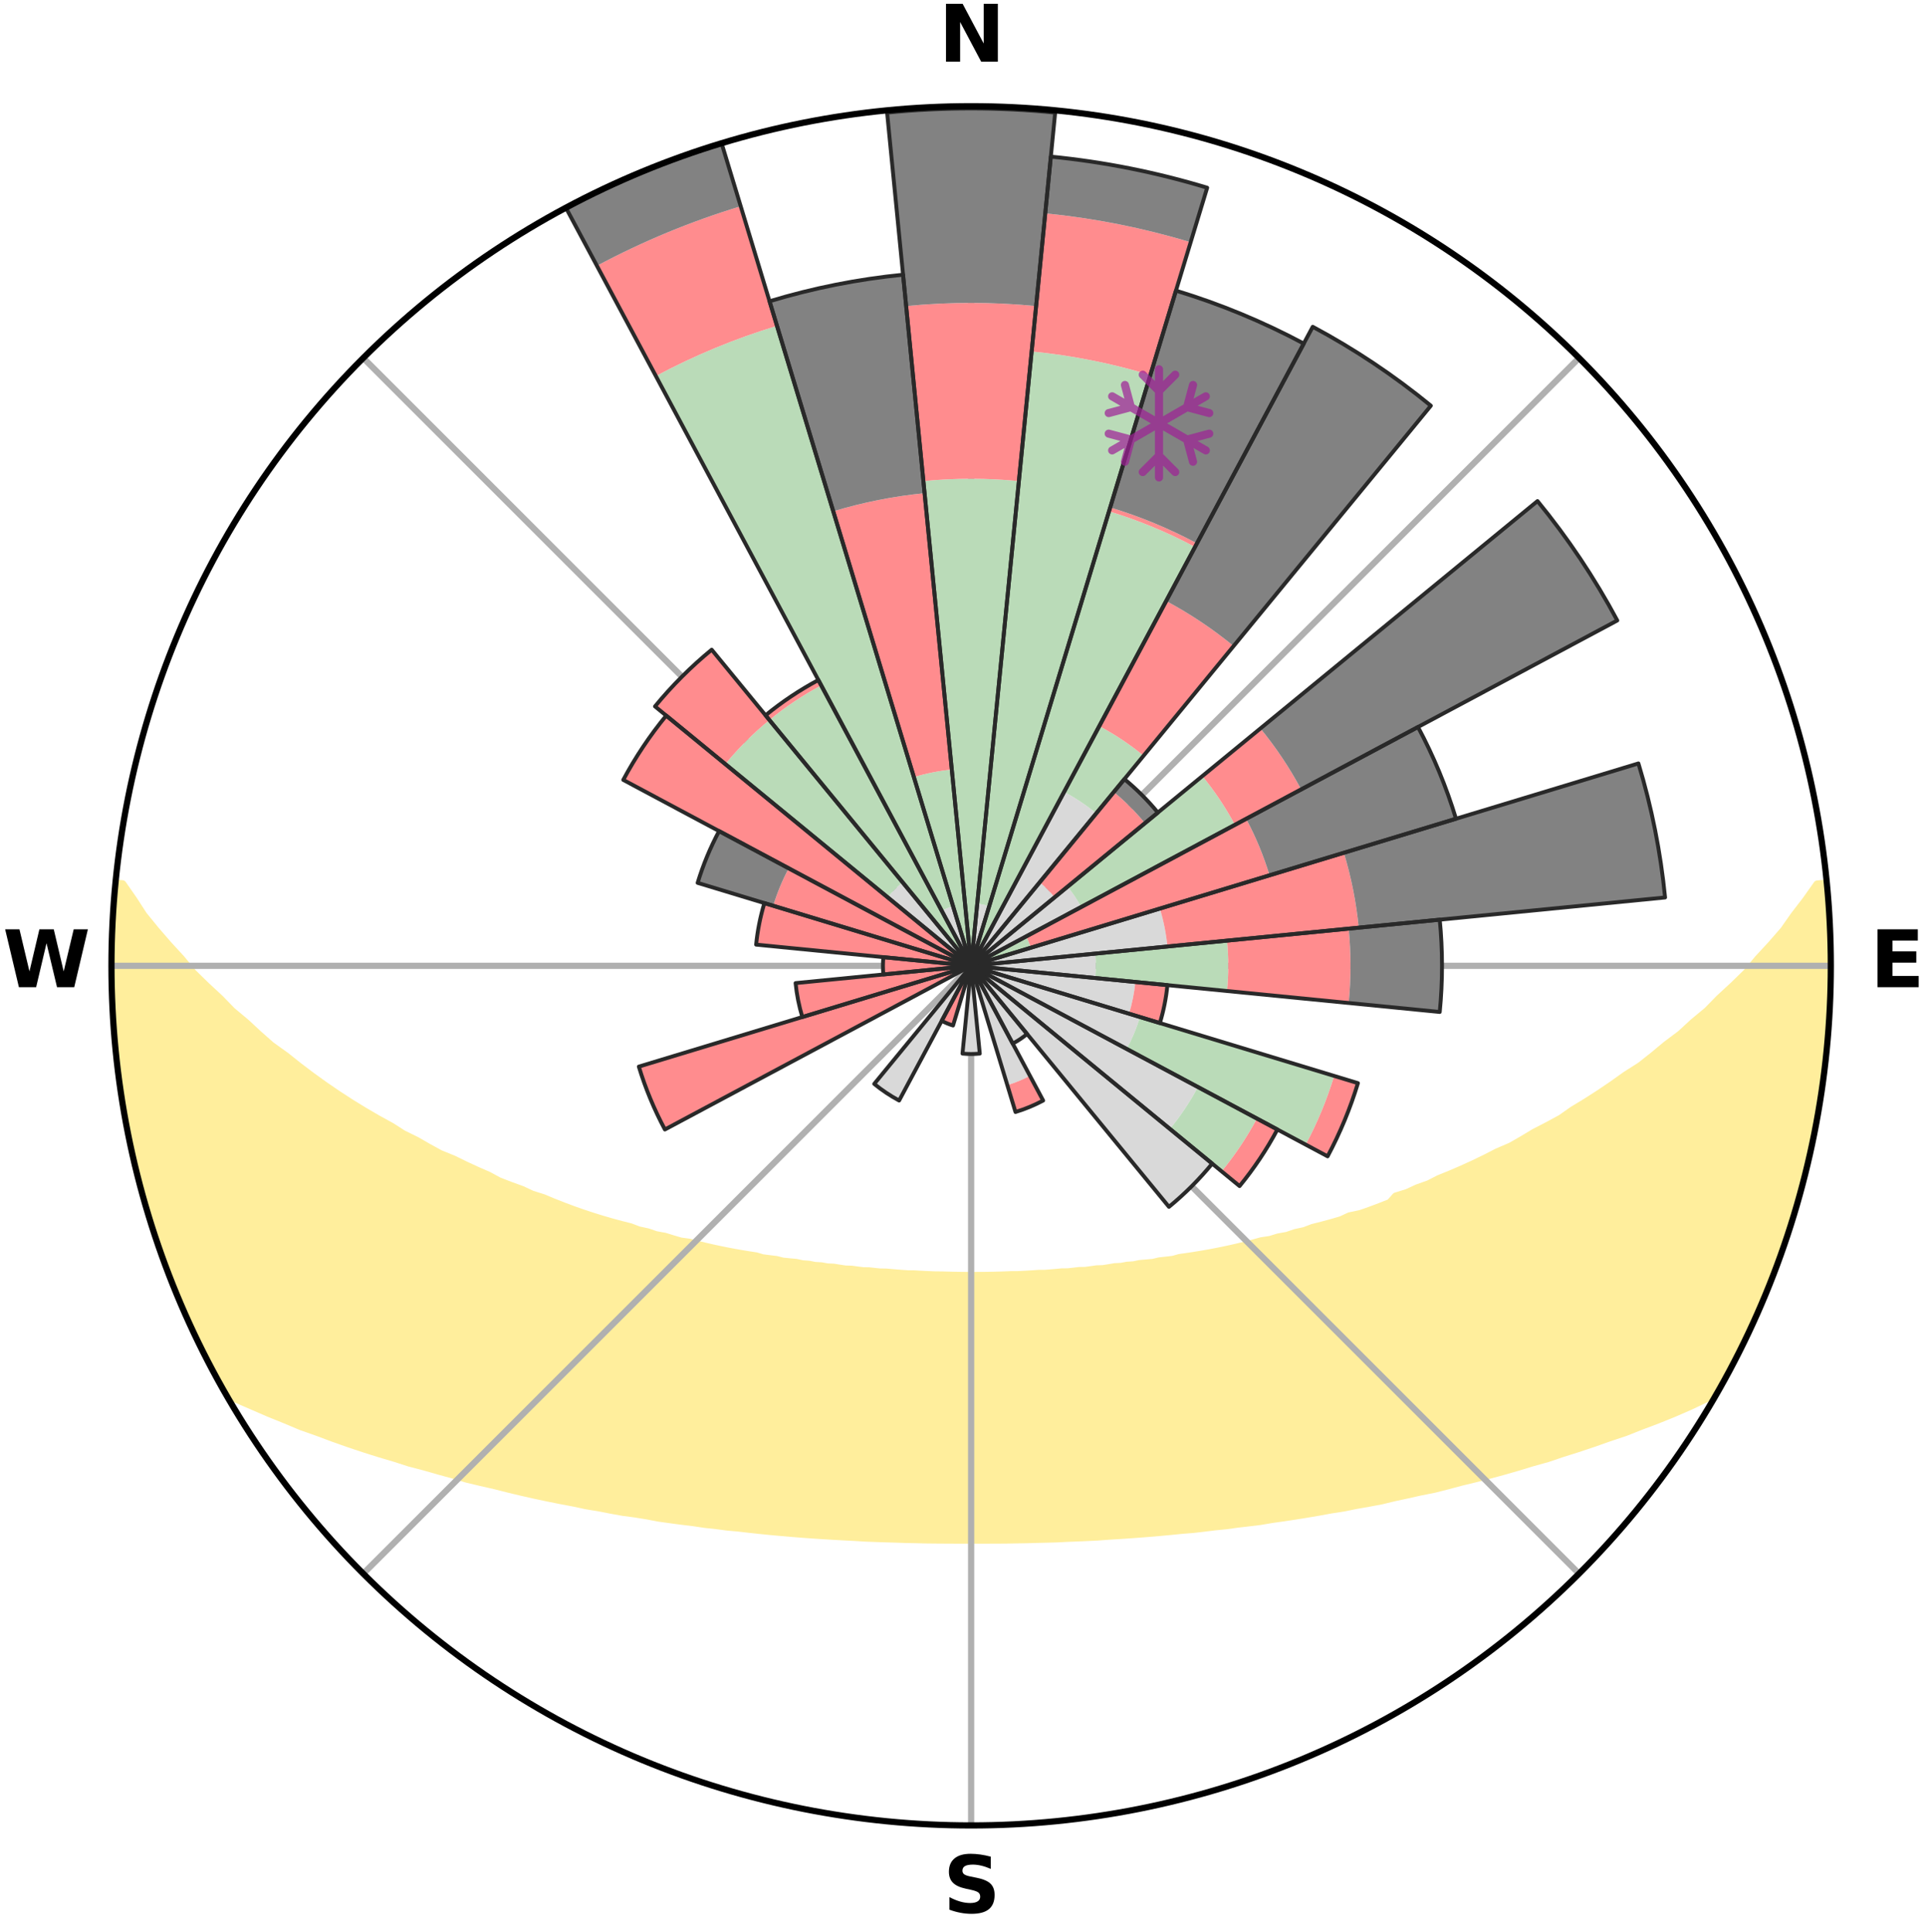 <?xml version="1.0" encoding="utf-8" standalone="no"?>
<!DOCTYPE svg PUBLIC "-//W3C//DTD SVG 1.1//EN"
  "http://www.w3.org/Graphics/SVG/1.1/DTD/svg11.dtd">
<svg xmlns:xlink="http://www.w3.org/1999/xlink" width="248.41pt" height="249.158pt" viewBox="0 0 248.41 249.158" xmlns="http://www.w3.org/2000/svg" version="1.1">
 <title>Ski Rose for 熊の湯スキー場, Kumanoyu Ski Resort</title>
 <defs>
  <style type="text/css">*{stroke-linejoin: round; stroke-linecap: butt}</style>
 </defs>
 <g id="figure_1">
  <g id="patch_1">
   <path d="M 0 249.158 
L 248.41 249.158 
L 248.41 0 
L 0 0 
z
" style="fill: #ffffff"/>
  </g>
  <g id="axes_1">
   <g id="patch_2">
    <path d="M 236.135 124.579 
C 236.135 110.018 233.267 95.599 227.695 82.147 
C 222.122 68.695 213.955 56.471 203.659 46.175 
C 193.363 35.879 181.139 27.711 167.687 22.139 
C 154.235 16.567 139.815 13.699 125.255 13.699 
C 110.694 13.699 96.275 16.567 82.823 22.139 
C 69.371 27.711 57.147 35.879 46.851 46.175 
C 36.555 56.471 28.387 68.695 22.815 82.147 
C 17.243 95.599 14.375 110.018 14.375 124.579 
C 14.375 139.14 17.243 153.559 22.815 167.011 
C 28.387 180.463 36.555 192.687 46.851 202.983 
C 57.147 213.279 69.371 221.447 82.823 227.019 
C 96.275 232.591 110.694 235.459 125.255 235.459 
C 139.815 235.459 154.235 232.591 167.687 227.019 
C 181.139 221.447 193.363 213.279 203.659 202.983 
C 213.955 192.687 222.122 180.463 227.695 167.011 
C 233.267 153.559 236.135 139.14 236.135 124.579 
M 125.255 124.579 
C 125.255 124.579 125.255 124.579 125.255 124.579 
C 125.255 124.579 125.255 124.579 125.255 124.579 
C 125.255 124.579 125.255 124.579 125.255 124.579 
C 125.255 124.579 125.255 124.579 125.255 124.579 
C 125.255 124.579 125.255 124.579 125.255 124.579 
C 125.255 124.579 125.255 124.579 125.255 124.579 
C 125.255 124.579 125.255 124.579 125.255 124.579 
C 125.255 124.579 125.255 124.579 125.255 124.579 
C 125.255 124.579 125.255 124.579 125.255 124.579 
C 125.255 124.579 125.255 124.579 125.255 124.579 
C 125.255 124.579 125.255 124.579 125.255 124.579 
C 125.255 124.579 125.255 124.579 125.255 124.579 
C 125.255 124.579 125.255 124.579 125.255 124.579 
C 125.255 124.579 125.255 124.579 125.255 124.579 
C 125.255 124.579 125.255 124.579 125.255 124.579 
C 125.255 124.579 125.255 124.579 125.255 124.579 
z
" style="fill: #ffffff"/>
   </g>
   <g id="PolyCollection_1">
    <defs>
     <path id="mc45953115c" d="M 235.57 -135.201 
L 234.383 -135.087 
L 232.947 -133.055 
L 231.424 -131.073 
L 230.078 -129.156 
L 228.444 -127.281 
L 226.766 -125.465 
L 225.297 -123.706 
L 223.55 -122.005 
L 221.772 -120.365 
L 220.213 -118.771 
L 218.383 -117.25 
L 216.776 -115.767 
L 214.904 -114.365 
L 213.257 -112.993 
L 211.593 -111.676 
L 209.674 -110.452 
L 207.983 -109.246 
L 206.28 -108.094 
L 204.568 -106.996 
L 202.847 -105.951 
L 201.353 -104.899 
L 199.62 -103.956 
L 197.886 -103.065 
L 196.376 -102.155 
L 194.861 -101.289 
L 193.126 -100.545 
L 191.612 -99.769 
L 190.098 -99.036 
L 188.587 -98.346 
L 187.08 -97.697 
L 185.578 -97.088 
L 184.283 -96.424 
L 182.791 -95.893 
L 181.503 -95.298 
L 180.027 -94.84 
L 179.289 -94.008 
L 178.012 -93.503 
L 176.741 -93.028 
L 175.477 -92.584 
L 174.05 -92.282 
L 172.975 -91.782 
L 171.738 -91.423 
L 170.511 -91.091 
L 169.297 -90.785 
L 168.245 -90.383 
L 167.051 -90.125 
L 166.013 -89.769 
L 164.842 -89.555 
L 163.821 -89.24 
L 162.676 -89.068 
L 161.673 -88.791 
L 160.677 -88.533 
L 159.69 -88.292 
L 158.711 -88.068 
L 157.741 -87.86 
L 156.78 -87.667 
L 155.829 -87.489 
L 154.888 -87.325 
L 153.957 -87.174 
L 153.036 -87.035 
L 152.126 -86.907 
L 151.305 -86.676 
L 150.412 -86.571 
L 149.529 -86.476 
L 148.724 -86.28 
L 147.86 -86.204 
L 147.006 -86.134 
L 146.219 -85.969 
L 145.382 -85.914 
L 144.605 -85.768 
L 143.787 -85.726 
L 143.02 -85.596 
L 142.258 -85.475 
L 141.463 -85.449 
L 140.71 -85.343 
L 139.962 -85.244 
L 139.189 -85.231 
L 138.45 -85.144 
L 137.714 -85.064 
L 136.961 -85.058 
L 136.234 -84.989 
L 135.51 -84.926 
L 134.789 -84.868 
L 134.059 -84.868 
L 133.344 -84.818 
L 132.632 -84.774 
L 131.923 -84.735 
L 131.215 -84.7 
L 130.505 -84.702 
L 129.802 -84.673 
L 129.1 -84.649 
L 128.399 -84.629 
L 127.699 -84.614 
L 127 -84.603 
L 126.302 -84.601 
L 125.604 -84.595 
L 124.906 -84.594 
L 124.208 -84.6 
L 123.51 -84.61 
L 122.811 -84.624 
L 122.112 -84.642 
L 121.411 -84.664 
L 120.707 -84.665 
L 120.004 -84.693 
L 119.299 -84.725 
L 118.592 -84.762 
L 117.883 -84.804 
L 117.163 -84.804 
L 116.448 -84.853 
L 115.73 -84.907 
L 115.01 -84.967 
L 114.288 -85.032 
L 113.542 -85.039 
L 112.811 -85.114 
L 112.077 -85.195 
L 111.313 -85.208 
L 110.569 -85.301 
L 109.822 -85.401 
L 109.036 -85.424 
L 108.279 -85.538 
L 107.519 -85.661 
L 106.709 -85.698 
L 105.938 -85.836 
L 105.112 -85.885 
L 104.33 -86.041 
L 103.486 -86.103 
L 102.694 -86.279 
L 101.833 -86.357 
L 100.96 -86.444 
L 100.151 -86.651 
L 99.261 -86.758 
L 98.36 -86.874 
L 97.535 -87.118 
L 96.617 -87.258 
L 95.689 -87.41 
L 94.751 -87.575 
L 93.803 -87.754 
L 92.846 -87.947 
L 91.879 -88.156 
L 90.903 -88.38 
L 89.919 -88.621 
L 88.927 -88.879 
L 87.797 -89.033 
L 86.786 -89.328 
L 85.767 -89.643 
L 84.6 -89.857 
L 83.565 -90.213 
L 82.375 -90.471 
L 81.326 -90.871 
L 80.114 -91.177 
L 78.891 -91.508 
L 77.657 -91.866 
L 76.414 -92.252 
L 75.161 -92.666 
L 73.901 -93.109 
L 72.633 -93.583 
L 71.359 -94.086 
L 70.08 -94.622 
L 68.604 -95.088 
L 67.314 -95.691 
L 65.821 -96.231 
L 64.321 -96.81 
L 63.022 -97.519 
L 61.514 -98.177 
L 60.003 -98.876 
L 58.489 -99.616 
L 56.756 -100.322 
L 55.24 -101.152 
L 53.726 -102.026 
L 51.99 -102.877 
L 50.482 -103.843 
L 48.751 -104.794 
L 47.024 -105.798 
L 45.303 -106.854 
L 43.59 -107.964 
L 41.887 -109.128 
L 40.196 -110.345 
L 38.518 -111.616 
L 36.856 -112.941 
L 34.968 -114.292 
L 33.341 -115.729 
L 31.736 -117.219 
L 29.909 -118.747 
L 28.352 -120.348 
L 26.578 -121.995 
L 24.834 -123.703 
L 23.368 -125.468 
L 21.695 -127.291 
L 20.066 -129.172 
L 18.49 -131.109 
L 17.214 -133.082 
L 15.797 -135.119 
L 14.934 -135.202 
L 14.934 -135.202 
L 14.822 -133.27 
L 14.743 -131.338 
L 14.484 -129.415 
L 14.47 -127.48 
L 14.489 -125.546 
L 14.539 -123.613 
L 14.431 -121.677 
L 14.521 -119.744 
L 14.666 -117.815 
L 14.841 -115.889 
L 15.045 -113.967 
L 15.279 -112.049 
L 15.33 -110.107 
L 15.622 -108.194 
L 15.95 -106.288 
L 16.297 -104.385 
L 16.672 -102.488 
L 17.076 -100.596 
L 17.507 -98.711 
L 17.961 -96.831 
L 18.447 -94.959 
L 18.963 -93.094 
L 19.507 -91.237 
L 20.261 -89.449 
L 20.846 -87.606 
L 21.476 -85.778 
L 22.122 -83.954 
L 22.816 -82.147 
L 23.694 -80.419 
L 24.435 -78.633 
L 25.231 -76.87 
L 26.072 -75.128 
L 26.96 -73.41 
L 27.814 -71.673 
L 28.752 -69.98 
L 30.437 -68.727 
L 32.59 -67.794 
L 34.69 -66.883 
L 36.798 -66.031 
L 38.826 -65.178 
L 40.934 -64.434 
L 42.952 -63.678 
L 44.962 -62.968 
L 46.96 -62.301 
L 48.947 -61.675 
L 50.919 -61.09 
L 52.805 -60.481 
L 54.748 -59.972 
L 56.611 -59.438 
L 58.455 -58.935 
L 60.226 -58.405 
L 62.045 -57.97 
L 63.844 -57.561 
L 65.574 -57.122 
L 67.29 -56.711 
L 68.992 -56.326 
L 70.679 -55.968 
L 72.351 -55.634 
L 74.008 -55.323 
L 75.609 -54.977 
L 77.236 -54.711 
L 78.807 -54.405 
L 80.369 -54.123 
L 81.951 -53.914 
L 83.483 -53.665 
L 84.973 -53.382 
L 86.484 -53.172 
L 87.979 -52.973 
L 89.464 -52.793 
L 90.911 -52.576 
L 92.37 -52.419 
L 93.797 -52.231 
L 95.234 -52.102 
L 96.641 -51.94 
L 98.04 -51.789 
L 99.429 -51.65 
L 100.811 -51.523 
L 102.183 -51.406 
L 103.548 -51.298 
L 104.905 -51.201 
L 106.255 -51.112 
L 107.597 -51.031 
L 108.933 -50.958 
L 110.263 -50.892 
L 111.582 -50.808 
L 112.901 -50.758 
L 114.216 -50.713 
L 115.525 -50.675 
L 116.829 -50.629 
L 118.132 -50.604 
L 119.43 -50.57 
L 120.727 -50.556 
L 122.023 -50.547 
L 123.316 -50.541 
L 124.609 -50.542 
L 125.901 -50.542 
L 127.194 -50.541 
L 128.487 -50.545 
L 129.782 -50.553 
L 131.079 -50.578 
L 132.378 -50.598 
L 133.68 -50.636 
L 134.985 -50.668 
L 136.295 -50.705 
L 137.606 -50.772 
L 138.925 -50.823 
L 140.249 -50.881 
L 141.579 -50.946 
L 142.909 -51.045 
L 144.251 -51.127 
L 145.6 -51.217 
L 146.956 -51.316 
L 148.32 -51.424 
L 149.693 -51.542 
L 151.073 -51.671 
L 152.462 -51.811 
L 153.876 -51.921 
L 155.284 -52.083 
L 156.701 -52.259 
L 158.149 -52.399 
L 159.586 -52.602 
L 161.057 -52.771 
L 162.542 -52.951 
L 164.011 -53.2 
L 165.518 -53.414 
L 167.04 -53.642 
L 168.573 -53.89 
L 170.121 -54.153 
L 171.68 -54.439 
L 173.291 -54.686 
L 174.878 -55.01 
L 176.52 -55.298 
L 178.178 -55.608 
L 179.802 -56.004 
L 181.488 -56.363 
L 183.189 -56.747 
L 184.959 -57.096 
L 186.689 -57.535 
L 188.432 -58.004 
L 190.248 -58.442 
L 192.081 -58.909 
L 193.927 -59.411 
L 195.79 -59.946 
L 197.663 -60.517 
L 199.622 -61.064 
L 201.522 -61.709 
L 203.507 -62.334 
L 205.505 -63.001 
L 207.513 -63.711 
L 209.61 -64.409 
L 211.635 -65.212 
L 213.747 -66.008 
L 215.856 -66.86 
L 217.955 -67.772 
L 220.025 -68.755 
L 221.756 -69.981 
L 222.692 -71.675 
L 223.603 -73.382 
L 224.484 -75.105 
L 225.301 -76.86 
L 226.122 -78.611 
L 226.89 -80.387 
L 227.667 -82.158 
L 228.409 -83.945 
L 229.038 -85.776 
L 229.733 -87.582 
L 230.378 -89.405 
L 230.972 -91.246 
L 231.518 -93.103 
L 231.989 -94.979 
L 232.594 -96.819 
L 233.023 -98.706 
L 233.469 -100.588 
L 233.815 -102.492 
L 234.269 -104.374 
L 234.609 -106.279 
L 234.839 -108.202 
L 235.164 -110.109 
L 235.362 -112.034 
L 235.601 -113.954 
L 235.679 -115.888 
L 235.841 -117.815 
L 235.965 -119.745 
L 236.051 -121.678 
L 236.101 -123.612 
L 236.114 -125.547 
L 236.092 -127.481 
L 235.934 -129.411 
L 235.844 -131.343 
L 235.723 -133.273 
L 235.57 -135.201 
z
" style="stroke: #ffee9c"/>
    </defs>
    <g clip-path="url(#p3132563f9a)">
     <use xlink:href="#mc45953115c" x="0" y="249.158" style="fill: #ffee9c; stroke: #ffee9c"/>
    </g>
   </g>
   <g id="matplotlib.axis_1">
    <g id="xtick_1">
     <g id="line2d_1">
      <path d="M 125.255 124.579 
L 125.255 13.699 
" clip-path="url(#p3132563f9a)" style="fill: none; stroke: #b0b0b0; stroke-width: 0.8; stroke-linecap: square"/>
     </g>
     <g id="text_1">
      <!-- N -->
      <g transform="translate(121.07 7.958) scale(0.1 -0.1)">
       <defs>
        <path id="DejaVuSans-Bold-4e" d="M 588 4666 
L 1931 4666 
L 3628 1466 
L 3628 4666 
L 4769 4666 
L 4769 0 
L 3425 0 
L 1728 3200 
L 1728 0 
L 588 0 
L 588 4666 
z
" transform="scale(0.016)"/>
       </defs>
       <use xlink:href="#DejaVuSans-Bold-4e"/>
      </g>
     </g>
    </g>
    <g id="xtick_2">
     <g id="line2d_2">
      <path d="M 125.255 124.579 
L 203.659 46.175 
" clip-path="url(#p3132563f9a)" style="fill: none; stroke: #b0b0b0; stroke-width: 0.8; stroke-linecap: square"/>
     </g>
    </g>
    <g id="xtick_3">
     <g id="line2d_3">
      <path d="M 125.255 124.579 
L 236.135 124.579 
" clip-path="url(#p3132563f9a)" style="fill: none; stroke: #b0b0b0; stroke-width: 0.8; stroke-linecap: square"/>
     </g>
     <g id="text_2">
      <!-- E -->
      <g transform="translate(241.219 127.338) scale(0.1 -0.1)">
       <defs>
        <path id="DejaVuSans-Bold-45" d="M 588 4666 
L 3834 4666 
L 3834 3756 
L 1791 3756 
L 1791 2888 
L 3713 2888 
L 3713 1978 
L 1791 1978 
L 1791 909 
L 3903 909 
L 3903 0 
L 588 0 
L 588 4666 
z
" transform="scale(0.016)"/>
       </defs>
       <use xlink:href="#DejaVuSans-Bold-45"/>
      </g>
     </g>
    </g>
    <g id="xtick_4">
     <g id="line2d_4">
      <path d="M 125.255 124.579 
L 203.659 202.983 
" clip-path="url(#p3132563f9a)" style="fill: none; stroke: #b0b0b0; stroke-width: 0.8; stroke-linecap: square"/>
     </g>
    </g>
    <g id="xtick_5">
     <g id="line2d_5">
      <path d="M 125.255 124.579 
L 125.255 235.459 
" clip-path="url(#p3132563f9a)" style="fill: none; stroke: #b0b0b0; stroke-width: 0.8; stroke-linecap: square"/>
     </g>
     <g id="text_3">
      <!-- S -->
      <g transform="translate(121.654 246.718) scale(0.1 -0.1)">
       <defs>
        <path id="DejaVuSans-Bold-53" d="M 3834 4519 
L 3834 3531 
Q 3450 3703 3084 3790 
Q 2719 3878 2394 3878 
Q 1963 3878 1756 3759 
Q 1550 3641 1550 3391 
Q 1550 3203 1689 3098 
Q 1828 2994 2194 2919 
L 2706 2816 
Q 3484 2659 3812 2340 
Q 4141 2022 4141 1434 
Q 4141 663 3683 286 
Q 3225 -91 2284 -91 
Q 1841 -91 1394 -6 
Q 947 78 500 244 
L 500 1259 
Q 947 1022 1364 901 
Q 1781 781 2169 781 
Q 2563 781 2772 912 
Q 2981 1044 2981 1288 
Q 2981 1506 2839 1625 
Q 2697 1744 2272 1838 
L 1806 1941 
Q 1106 2091 782 2419 
Q 459 2747 459 3303 
Q 459 4000 909 4375 
Q 1359 4750 2203 4750 
Q 2588 4750 2994 4692 
Q 3400 4634 3834 4519 
z
" transform="scale(0.016)"/>
       </defs>
       <use xlink:href="#DejaVuSans-Bold-53"/>
      </g>
     </g>
    </g>
    <g id="xtick_6">
     <g id="line2d_6">
      <path d="M 125.255 124.579 
L 46.851 202.983 
" clip-path="url(#p3132563f9a)" style="fill: none; stroke: #b0b0b0; stroke-width: 0.8; stroke-linecap: square"/>
     </g>
    </g>
    <g id="xtick_7">
     <g id="line2d_7">
      <path d="M 125.255 124.579 
L 14.375 124.579 
" clip-path="url(#p3132563f9a)" style="fill: none; stroke: #b0b0b0; stroke-width: 0.8; stroke-linecap: square"/>
     </g>
     <g id="text_4">
      <!-- W -->
      <g transform="translate(0.36 127.338) scale(0.1 -0.1)">
       <defs>
        <path id="DejaVuSans-Bold-57" d="M 191 4666 
L 1344 4666 
L 2150 1275 
L 2950 4666 
L 4109 4666 
L 4909 1275 
L 5716 4666 
L 6859 4666 
L 5759 0 
L 4372 0 
L 3525 3547 
L 2688 0 
L 1300 0 
L 191 4666 
z
" transform="scale(0.016)"/>
       </defs>
       <use xlink:href="#DejaVuSans-Bold-57"/>
      </g>
     </g>
    </g>
    <g id="xtick_8">
     <g id="line2d_8">
      <path d="M 125.255 124.579 
L 46.851 46.175 
" clip-path="url(#p3132563f9a)" style="fill: none; stroke: #b0b0b0; stroke-width: 0.8; stroke-linecap: square"/>
     </g>
    </g>
   </g>
   <g id="matplotlib.axis_2"/>
   <g id="patch_3">
    <path d="M 125.255 124.579 
C 125.255 124.579 125.255 124.579 125.255 124.579 
C 125.255 124.579 125.255 124.579 125.255 124.579 
L 125.255 124.579 
C 125.255 124.579 125.255 124.579 125.255 124.579 
C 125.255 124.579 125.255 124.579 125.255 124.579 
z
" clip-path="url(#p3132563f9a)" style="fill: #d9d9d9"/>
   </g>
   <g id="patch_4">
    <path d="M 125.255 124.579 
C 125.255 124.579 125.255 124.579 125.255 124.579 
C 125.255 124.579 125.255 124.579 125.255 124.579 
L 127.59 116.881 
C 127.338 116.805 127.082 116.741 126.824 116.69 
C 126.566 116.638 126.305 116.6 126.043 116.574 
z
" clip-path="url(#p3132563f9a)" style="fill: #d9d9d9"/>
   </g>
   <g id="patch_5">
    <path d="M 125.255 124.579 
C 125.255 124.579 125.255 124.579 125.255 124.579 
C 125.255 124.579 125.255 124.579 125.255 124.579 
L 125.255 124.579 
C 125.255 124.579 125.255 124.579 125.255 124.579 
C 125.255 124.579 125.255 124.579 125.255 124.579 
z
" clip-path="url(#p3132563f9a)" style="fill: #d9d9d9"/>
   </g>
   <g id="patch_6">
    <path d="M 125.255 124.579 
C 125.255 124.579 125.255 124.579 125.255 124.579 
C 125.255 124.579 125.255 124.579 125.255 124.579 
L 141.392 104.916 
C 140.749 104.387 140.08 103.891 139.387 103.428 
C 138.695 102.966 137.98 102.538 137.246 102.145 
z
" clip-path="url(#p3132563f9a)" style="fill: #d9d9d9"/>
   </g>
   <g id="patch_7">
    <path d="M 125.255 124.579 
C 125.255 124.579 125.255 124.579 125.255 124.579 
C 125.255 124.579 125.255 124.579 125.255 124.579 
L 136.025 115.74 
C 135.736 115.388 135.429 115.05 135.107 114.727 
C 134.784 114.405 134.446 114.098 134.094 113.809 
z
" clip-path="url(#p3132563f9a)" style="fill: #d9d9d9"/>
   </g>
   <g id="patch_8">
    <path d="M 125.255 124.579 
C 125.255 124.579 125.255 124.579 125.255 124.579 
C 125.255 124.579 125.255 124.579 125.255 124.579 
L 139.443 116.995 
C 139.195 116.531 138.924 116.079 138.632 115.641 
C 138.339 115.203 138.025 114.78 137.691 114.373 
z
" clip-path="url(#p3132563f9a)" style="fill: #d9d9d9"/>
   </g>
   <g id="patch_9">
    <path d="M 125.255 124.579 
C 125.255 124.579 125.255 124.579 125.255 124.579 
C 125.255 124.579 125.255 124.579 125.255 124.579 
L 125.255 124.579 
C 125.255 124.579 125.255 124.579 125.255 124.579 
C 125.255 124.579 125.255 124.579 125.255 124.579 
z
" clip-path="url(#p3132563f9a)" style="fill: #d9d9d9"/>
   </g>
   <g id="patch_10">
    <path d="M 125.255 124.579 
C 125.255 124.579 125.255 124.579 125.255 124.579 
C 125.255 124.579 125.255 124.579 125.255 124.579 
L 150.57 122.086 
C 150.488 121.257 150.366 120.433 150.204 119.616 
C 150.041 118.8 149.839 117.992 149.597 117.195 
z
" clip-path="url(#p3132563f9a)" style="fill: #d9d9d9"/>
   </g>
   <g id="patch_11">
    <path d="M 125.255 124.579 
C 125.255 124.579 125.255 124.579 125.255 124.579 
C 125.255 124.579 125.255 124.579 125.255 124.579 
L 141.266 126.156 
C 141.317 125.632 141.343 125.106 141.343 124.579 
C 141.343 124.052 141.317 123.526 141.266 123.002 
z
" clip-path="url(#p3132563f9a)" style="fill: #d9d9d9"/>
   </g>
   <g id="patch_12">
    <path d="M 125.255 124.579 
C 125.255 124.579 125.255 124.579 125.255 124.579 
C 125.255 124.579 125.255 124.579 125.255 124.579 
L 145.621 130.757 
C 145.823 130.09 145.993 129.414 146.129 128.731 
C 146.264 128.048 146.367 127.358 146.435 126.665 
z
" clip-path="url(#p3132563f9a)" style="fill: #d9d9d9"/>
   </g>
   <g id="patch_13">
    <path d="M 125.255 124.579 
C 125.255 124.579 125.255 124.579 125.255 124.579 
C 125.255 124.579 125.255 124.579 125.255 124.579 
L 145.32 135.304 
C 145.671 134.648 145.99 133.974 146.275 133.286 
C 146.56 132.598 146.811 131.896 147.027 131.184 
z
" clip-path="url(#p3132563f9a)" style="fill: #d9d9d9"/>
   </g>
   <g id="patch_14">
    <path d="M 125.255 124.579 
C 125.255 124.579 125.255 124.579 125.255 124.579 
C 125.255 124.579 125.255 124.579 125.255 124.579 
L 150.893 145.62 
C 151.582 144.781 152.229 143.908 152.832 143.005 
C 153.435 142.103 153.993 141.171 154.505 140.214 
z
" clip-path="url(#p3132563f9a)" style="fill: #d9d9d9"/>
   </g>
   <g id="patch_15">
    <path d="M 125.255 124.579 
C 125.255 124.579 125.255 124.579 125.255 124.579 
C 125.255 124.579 125.255 124.579 125.255 124.579 
L 150.77 155.67 
C 151.788 154.835 152.764 153.95 153.695 153.019 
C 154.626 152.088 155.51 151.112 156.346 150.095 
z
" clip-path="url(#p3132563f9a)" style="fill: #d9d9d9"/>
   </g>
   <g id="patch_16">
    <path d="M 125.255 124.579 
C 125.255 124.579 125.255 124.579 125.255 124.579 
C 125.255 124.579 125.255 124.579 125.255 124.579 
L 130.617 134.612 
C 130.946 134.436 131.265 134.245 131.575 134.038 
C 131.885 133.831 132.184 133.609 132.472 133.373 
z
" clip-path="url(#p3132563f9a)" style="fill: #d9d9d9"/>
   </g>
   <g id="patch_17">
    <path d="M 125.255 124.579 
C 125.255 124.579 125.255 124.579 125.255 124.579 
C 125.255 124.579 125.255 124.579 125.255 124.579 
L 129.925 139.974 
C 130.429 139.822 130.925 139.644 131.412 139.443 
C 131.898 139.241 132.374 139.016 132.839 138.768 
z
" clip-path="url(#p3132563f9a)" style="fill: #d9d9d9"/>
   </g>
   <g id="patch_18">
    <path d="M 125.255 124.579 
C 125.255 124.579 125.255 124.579 125.255 124.579 
C 125.255 124.579 125.255 124.579 125.255 124.579 
L 125.255 124.579 
C 125.255 124.579 125.255 124.579 125.255 124.579 
C 125.255 124.579 125.255 124.579 125.255 124.579 
z
" clip-path="url(#p3132563f9a)" style="fill: #d9d9d9"/>
   </g>
   <g id="patch_19">
    <path d="M 125.255 124.579 
C 125.255 124.579 125.255 124.579 125.255 124.579 
C 125.255 124.579 125.255 124.579 125.255 124.579 
L 124.14 135.9 
C 124.51 135.937 124.882 135.955 125.255 135.955 
C 125.627 135.955 125.999 135.937 126.37 135.9 
z
" clip-path="url(#p3132563f9a)" style="fill: #d9d9d9"/>
   </g>
   <g id="patch_20">
    <path d="M 125.255 124.579 
C 125.255 124.579 125.255 124.579 125.255 124.579 
C 125.255 124.579 125.255 124.579 125.255 124.579 
L 125.255 124.579 
C 125.255 124.579 125.255 124.579 125.255 124.579 
C 125.255 124.579 125.255 124.579 125.255 124.579 
z
" clip-path="url(#p3132563f9a)" style="fill: #d9d9d9"/>
   </g>
   <g id="patch_21">
    <path d="M 125.255 124.579 
C 125.255 124.579 125.255 124.579 125.255 124.579 
C 125.255 124.579 125.255 124.579 125.255 124.579 
L 125.255 124.579 
C 125.255 124.579 125.255 124.579 125.255 124.579 
C 125.255 124.579 125.255 124.579 125.255 124.579 
z
" clip-path="url(#p3132563f9a)" style="fill: #d9d9d9"/>
   </g>
   <g id="patch_22">
    <path d="M 125.255 124.579 
C 125.255 124.579 125.255 124.579 125.255 124.579 
C 125.255 124.579 125.255 124.579 125.255 124.579 
L 112.755 139.81 
C 113.253 140.22 113.772 140.604 114.308 140.962 
C 114.844 141.321 115.398 141.652 115.966 141.956 
z
" clip-path="url(#p3132563f9a)" style="fill: #d9d9d9"/>
   </g>
   <g id="patch_23">
    <path d="M 125.255 124.579 
C 125.255 124.579 125.255 124.579 125.255 124.579 
C 125.255 124.579 125.255 124.579 125.255 124.579 
L 125.255 124.579 
C 125.255 124.579 125.255 124.579 125.255 124.579 
C 125.255 124.579 125.255 124.579 125.255 124.579 
z
" clip-path="url(#p3132563f9a)" style="fill: #d9d9d9"/>
   </g>
   <g id="patch_24">
    <path d="M 125.255 124.579 
C 125.255 124.579 125.255 124.579 125.255 124.579 
C 125.255 124.579 125.255 124.579 125.255 124.579 
L 125.255 124.579 
C 125.255 124.579 125.255 124.579 125.255 124.579 
C 125.255 124.579 125.255 124.579 125.255 124.579 
z
" clip-path="url(#p3132563f9a)" style="fill: #d9d9d9"/>
   </g>
   <g id="patch_25">
    <path d="M 125.255 124.579 
C 125.255 124.579 125.255 124.579 125.255 124.579 
C 125.255 124.579 125.255 124.579 125.255 124.579 
L 125.255 124.579 
C 125.255 124.579 125.255 124.579 125.255 124.579 
C 125.255 124.579 125.255 124.579 125.255 124.579 
z
" clip-path="url(#p3132563f9a)" style="fill: #d9d9d9"/>
   </g>
   <g id="patch_26">
    <path d="M 125.255 124.579 
C 125.255 124.579 125.255 124.579 125.255 124.579 
C 125.255 124.579 125.255 124.579 125.255 124.579 
L 125.255 124.579 
C 125.255 124.579 125.255 124.579 125.255 124.579 
C 125.255 124.579 125.255 124.579 125.255 124.579 
z
" clip-path="url(#p3132563f9a)" style="fill: #d9d9d9"/>
   </g>
   <g id="patch_27">
    <path d="M 125.255 124.579 
C 125.255 124.579 125.255 124.579 125.255 124.579 
C 125.255 124.579 125.255 124.579 125.255 124.579 
L 125.255 124.579 
C 125.255 124.579 125.255 124.579 125.255 124.579 
C 125.255 124.579 125.255 124.579 125.255 124.579 
z
" clip-path="url(#p3132563f9a)" style="fill: #d9d9d9"/>
   </g>
   <g id="patch_28">
    <path d="M 125.255 124.579 
C 125.255 124.579 125.255 124.579 125.255 124.579 
C 125.255 124.579 125.255 124.579 125.255 124.579 
L 125.255 124.579 
C 125.255 124.579 125.255 124.579 125.255 124.579 
C 125.255 124.579 125.255 124.579 125.255 124.579 
z
" clip-path="url(#p3132563f9a)" style="fill: #d9d9d9"/>
   </g>
   <g id="patch_29">
    <path d="M 125.255 124.579 
C 125.255 124.579 125.255 124.579 125.255 124.579 
C 125.255 124.579 125.255 124.579 125.255 124.579 
L 125.255 124.579 
C 125.255 124.579 125.255 124.579 125.255 124.579 
C 125.255 124.579 125.255 124.579 125.255 124.579 
z
" clip-path="url(#p3132563f9a)" style="fill: #d9d9d9"/>
   </g>
   <g id="patch_30">
    <path d="M 125.255 124.579 
C 125.255 124.579 125.255 124.579 125.255 124.579 
C 125.255 124.579 125.255 124.579 125.255 124.579 
L 125.255 124.579 
C 125.255 124.579 125.255 124.579 125.255 124.579 
C 125.255 124.579 125.255 124.579 125.255 124.579 
z
" clip-path="url(#p3132563f9a)" style="fill: #d9d9d9"/>
   </g>
   <g id="patch_31">
    <path d="M 125.255 124.579 
C 125.255 124.579 125.255 124.579 125.255 124.579 
C 125.255 124.579 125.255 124.579 125.255 124.579 
L 116.416 113.809 
C 116.063 114.098 115.725 114.405 115.403 114.727 
C 115.08 115.05 114.774 115.388 114.485 115.74 
z
" clip-path="url(#p3132563f9a)" style="fill: #d9d9d9"/>
   </g>
   <g id="patch_32">
    <path d="M 125.255 124.579 
C 125.255 124.579 125.255 124.579 125.255 124.579 
C 125.255 124.579 125.255 124.579 125.255 124.579 
L 125.255 124.579 
C 125.255 124.579 125.255 124.579 125.255 124.579 
C 125.255 124.579 125.255 124.579 125.255 124.579 
z
" clip-path="url(#p3132563f9a)" style="fill: #d9d9d9"/>
   </g>
   <g id="patch_33">
    <path d="M 125.255 124.579 
C 125.255 124.579 125.255 124.579 125.255 124.579 
C 125.255 124.579 125.255 124.579 125.255 124.579 
L 122.92 116.881 
C 122.668 116.958 122.42 117.047 122.177 117.147 
C 121.933 117.248 121.695 117.361 121.463 117.485 
z
" clip-path="url(#p3132563f9a)" style="fill: #d9d9d9"/>
   </g>
   <g id="patch_34">
    <path d="M 125.255 124.579 
C 125.255 124.579 125.255 124.579 125.255 124.579 
C 125.255 124.579 125.255 124.579 125.255 124.579 
L 125.255 124.579 
C 125.255 124.579 125.255 124.579 125.255 124.579 
C 125.255 124.579 125.255 124.579 125.255 124.579 
z
" clip-path="url(#p3132563f9a)" style="fill: #d9d9d9"/>
   </g>
   <g id="patch_35">
    <path d="M 125.255 124.579 
C 125.255 124.579 125.255 124.579 125.255 124.579 
C 125.255 124.579 125.255 124.579 125.255 124.579 
L 131.413 62.055 
C 129.366 61.854 127.311 61.753 125.255 61.753 
C 123.198 61.753 121.143 61.854 119.097 62.055 
z
" clip-path="url(#p3132563f9a)" style="fill: #badbb8"/>
   </g>
   <g id="patch_36">
    <path d="M 126.043 116.574 
C 126.305 116.6 126.566 116.638 126.824 116.69 
C 127.082 116.741 127.338 116.805 127.59 116.881 
L 148.371 48.376 
C 145.877 47.619 143.347 46.985 140.79 46.477 
C 138.234 45.968 135.654 45.586 133.06 45.33 
z
" clip-path="url(#p3132563f9a)" style="fill: #badbb8"/>
   </g>
   <g id="patch_37">
    <path d="M 125.255 124.579 
C 125.255 124.579 125.255 124.579 125.255 124.579 
C 125.255 124.579 125.255 124.579 125.255 124.579 
L 154.134 70.551 
C 152.365 69.606 150.551 68.748 148.699 67.98 
C 146.846 67.213 144.957 66.537 143.038 65.955 
z
" clip-path="url(#p3132563f9a)" style="fill: #badbb8"/>
   </g>
   <g id="patch_38">
    <path d="M 137.246 102.145 
C 137.98 102.538 138.695 102.966 139.387 103.428 
C 140.08 103.891 140.749 104.387 141.392 104.916 
L 147.499 97.475 
C 146.612 96.747 145.689 96.063 144.735 95.425 
C 143.781 94.787 142.796 94.197 141.784 93.656 
z
" clip-path="url(#p3132563f9a)" style="fill: #badbb8"/>
   </g>
   <g id="patch_39">
    <path d="M 134.094 113.809 
C 134.446 114.098 134.784 114.405 135.107 114.727 
C 135.429 115.05 135.736 115.388 136.025 115.74 
L 136.025 115.74 
C 135.736 115.388 135.429 115.05 135.107 114.727 
C 134.784 114.405 134.446 114.098 134.094 113.809 
z
" clip-path="url(#p3132563f9a)" style="fill: #badbb8"/>
   </g>
   <g id="patch_40">
    <path d="M 137.691 114.373 
C 138.025 114.78 138.339 115.203 138.632 115.641 
C 138.924 116.079 139.195 116.531 139.443 116.995 
L 159.278 106.393 
C 158.682 105.28 158.033 104.196 157.331 103.146 
C 156.63 102.096 155.877 101.081 155.076 100.105 
z
" clip-path="url(#p3132563f9a)" style="fill: #badbb8"/>
   </g>
   <g id="patch_41">
    <path d="M 125.255 124.579 
C 125.255 124.579 125.255 124.579 125.255 124.579 
C 125.255 124.579 125.255 124.579 125.255 124.579 
L 132.953 122.244 
C 132.876 121.992 132.787 121.744 132.687 121.501 
C 132.586 121.257 132.473 121.019 132.349 120.787 
z
" clip-path="url(#p3132563f9a)" style="fill: #badbb8"/>
   </g>
   <g id="patch_42">
    <path d="M 149.597 117.195 
C 149.839 117.992 150.041 118.8 150.204 119.616 
C 150.366 120.433 150.488 121.257 150.57 122.086 
L 150.57 122.086 
C 150.488 121.257 150.366 120.433 150.204 119.616 
C 150.041 118.8 149.839 117.992 149.597 117.195 
z
" clip-path="url(#p3132563f9a)" style="fill: #badbb8"/>
   </g>
   <g id="patch_43">
    <path d="M 141.266 123.002 
C 141.317 123.526 141.343 124.052 141.343 124.579 
C 141.343 125.106 141.317 125.632 141.266 126.156 
L 158.262 127.83 
C 158.368 126.75 158.421 125.665 158.421 124.579 
C 158.421 123.493 158.368 122.409 158.262 121.328 
z
" clip-path="url(#p3132563f9a)" style="fill: #badbb8"/>
   </g>
   <g id="patch_44">
    <path d="M 146.435 126.665 
C 146.367 127.358 146.264 128.048 146.129 128.731 
C 145.993 129.414 145.823 130.09 145.621 130.757 
L 145.621 130.757 
C 145.823 130.09 145.993 129.414 146.129 128.731 
C 146.264 128.048 146.367 127.358 146.435 126.665 
z
" clip-path="url(#p3132563f9a)" style="fill: #badbb8"/>
   </g>
   <g id="patch_45">
    <path d="M 147.027 131.184 
C 146.811 131.896 146.56 132.598 146.275 133.286 
C 145.99 133.974 145.671 134.648 145.32 135.304 
L 168.407 147.645 
C 169.162 146.232 169.848 144.784 170.46 143.304 
C 171.073 141.824 171.613 140.315 172.078 138.783 
z
" clip-path="url(#p3132563f9a)" style="fill: #badbb8"/>
   </g>
   <g id="patch_46">
    <path d="M 154.505 140.214 
C 153.993 141.171 153.435 142.103 152.832 143.005 
C 152.229 143.908 151.582 144.781 150.893 145.62 
L 157.565 151.096 
C 158.433 150.038 159.249 148.938 160.009 147.801 
C 160.769 146.663 161.473 145.489 162.118 144.283 
z
" clip-path="url(#p3132563f9a)" style="fill: #badbb8"/>
   </g>
   <g id="patch_47">
    <path d="M 156.346 150.095 
C 155.51 151.112 154.626 152.088 153.695 153.019 
C 152.764 153.95 151.788 154.835 150.77 155.67 
L 150.77 155.67 
C 151.788 154.835 152.764 153.95 153.695 153.019 
C 154.626 152.088 155.51 151.112 156.346 150.095 
z
" clip-path="url(#p3132563f9a)" style="fill: #badbb8"/>
   </g>
   <g id="patch_48">
    <path d="M 132.472 133.373 
C 132.184 133.609 131.885 133.831 131.575 134.038 
C 131.265 134.245 130.946 134.436 130.617 134.612 
L 130.617 134.612 
C 130.946 134.436 131.265 134.245 131.575 134.038 
C 131.885 133.831 132.184 133.609 132.472 133.373 
z
" clip-path="url(#p3132563f9a)" style="fill: #badbb8"/>
   </g>
   <g id="patch_49">
    <path d="M 132.839 138.768 
C 132.374 139.016 131.898 139.241 131.412 139.443 
C 130.925 139.644 130.429 139.822 129.925 139.974 
L 129.925 139.974 
C 130.429 139.822 130.925 139.644 131.412 139.443 
C 131.898 139.241 132.374 139.016 132.839 138.768 
z
" clip-path="url(#p3132563f9a)" style="fill: #badbb8"/>
   </g>
   <g id="patch_50">
    <path d="M 125.255 124.579 
C 125.255 124.579 125.255 124.579 125.255 124.579 
C 125.255 124.579 125.255 124.579 125.255 124.579 
L 125.255 124.579 
C 125.255 124.579 125.255 124.579 125.255 124.579 
C 125.255 124.579 125.255 124.579 125.255 124.579 
z
" clip-path="url(#p3132563f9a)" style="fill: #badbb8"/>
   </g>
   <g id="patch_51">
    <path d="M 126.37 135.9 
C 125.999 135.937 125.627 135.955 125.255 135.955 
C 124.882 135.955 124.51 135.937 124.14 135.9 
L 124.14 135.9 
C 124.51 135.937 124.882 135.955 125.255 135.955 
C 125.627 135.955 125.999 135.937 126.37 135.9 
z
" clip-path="url(#p3132563f9a)" style="fill: #badbb8"/>
   </g>
   <g id="patch_52">
    <path d="M 125.255 124.579 
C 125.255 124.579 125.255 124.579 125.255 124.579 
C 125.255 124.579 125.255 124.579 125.255 124.579 
L 125.255 124.579 
C 125.255 124.579 125.255 124.579 125.255 124.579 
C 125.255 124.579 125.255 124.579 125.255 124.579 
z
" clip-path="url(#p3132563f9a)" style="fill: #badbb8"/>
   </g>
   <g id="patch_53">
    <path d="M 125.255 124.579 
C 125.255 124.579 125.255 124.579 125.255 124.579 
C 125.255 124.579 125.255 124.579 125.255 124.579 
L 125.255 124.579 
C 125.255 124.579 125.255 124.579 125.255 124.579 
C 125.255 124.579 125.255 124.579 125.255 124.579 
z
" clip-path="url(#p3132563f9a)" style="fill: #badbb8"/>
   </g>
   <g id="patch_54">
    <path d="M 115.966 141.956 
C 115.398 141.652 114.844 141.321 114.308 140.962 
C 113.772 140.604 113.253 140.22 112.755 139.81 
L 112.755 139.81 
C 113.253 140.22 113.772 140.604 114.308 140.962 
C 114.844 141.321 115.398 141.652 115.966 141.956 
z
" clip-path="url(#p3132563f9a)" style="fill: #badbb8"/>
   </g>
   <g id="patch_55">
    <path d="M 125.255 124.579 
C 125.255 124.579 125.255 124.579 125.255 124.579 
C 125.255 124.579 125.255 124.579 125.255 124.579 
L 125.255 124.579 
C 125.255 124.579 125.255 124.579 125.255 124.579 
C 125.255 124.579 125.255 124.579 125.255 124.579 
z
" clip-path="url(#p3132563f9a)" style="fill: #badbb8"/>
   </g>
   <g id="patch_56">
    <path d="M 125.255 124.579 
C 125.255 124.579 125.255 124.579 125.255 124.579 
C 125.255 124.579 125.255 124.579 125.255 124.579 
L 125.255 124.579 
C 125.255 124.579 125.255 124.579 125.255 124.579 
C 125.255 124.579 125.255 124.579 125.255 124.579 
z
" clip-path="url(#p3132563f9a)" style="fill: #badbb8"/>
   </g>
   <g id="patch_57">
    <path d="M 125.255 124.579 
C 125.255 124.579 125.255 124.579 125.255 124.579 
C 125.255 124.579 125.255 124.579 125.255 124.579 
L 125.255 124.579 
C 125.255 124.579 125.255 124.579 125.255 124.579 
C 125.255 124.579 125.255 124.579 125.255 124.579 
z
" clip-path="url(#p3132563f9a)" style="fill: #badbb8"/>
   </g>
   <g id="patch_58">
    <path d="M 125.255 124.579 
C 125.255 124.579 125.255 124.579 125.255 124.579 
C 125.255 124.579 125.255 124.579 125.255 124.579 
L 125.255 124.579 
C 125.255 124.579 125.255 124.579 125.255 124.579 
C 125.255 124.579 125.255 124.579 125.255 124.579 
z
" clip-path="url(#p3132563f9a)" style="fill: #badbb8"/>
   </g>
   <g id="patch_59">
    <path d="M 125.255 124.579 
C 125.255 124.579 125.255 124.579 125.255 124.579 
C 125.255 124.579 125.255 124.579 125.255 124.579 
L 125.255 124.579 
C 125.255 124.579 125.255 124.579 125.255 124.579 
C 125.255 124.579 125.255 124.579 125.255 124.579 
z
" clip-path="url(#p3132563f9a)" style="fill: #badbb8"/>
   </g>
   <g id="patch_60">
    <path d="M 125.255 124.579 
C 125.255 124.579 125.255 124.579 125.255 124.579 
C 125.255 124.579 125.255 124.579 125.255 124.579 
L 125.255 124.579 
C 125.255 124.579 125.255 124.579 125.255 124.579 
C 125.255 124.579 125.255 124.579 125.255 124.579 
z
" clip-path="url(#p3132563f9a)" style="fill: #badbb8"/>
   </g>
   <g id="patch_61">
    <path d="M 125.255 124.579 
C 125.255 124.579 125.255 124.579 125.255 124.579 
C 125.255 124.579 125.255 124.579 125.255 124.579 
L 125.255 124.579 
C 125.255 124.579 125.255 124.579 125.255 124.579 
C 125.255 124.579 125.255 124.579 125.255 124.579 
z
" clip-path="url(#p3132563f9a)" style="fill: #badbb8"/>
   </g>
   <g id="patch_62">
    <path d="M 125.255 124.579 
C 125.255 124.579 125.255 124.579 125.255 124.579 
C 125.255 124.579 125.255 124.579 125.255 124.579 
L 125.255 124.579 
C 125.255 124.579 125.255 124.579 125.255 124.579 
C 125.255 124.579 125.255 124.579 125.255 124.579 
z
" clip-path="url(#p3132563f9a)" style="fill: #badbb8"/>
   </g>
   <g id="patch_63">
    <path d="M 114.485 115.74 
C 114.774 115.388 115.08 115.05 115.403 114.727 
C 115.725 114.405 116.063 114.098 116.416 113.809 
L 99.234 92.873 
C 98.196 93.724 97.201 94.626 96.251 95.576 
C 95.302 96.525 94.4 97.52 93.548 98.558 
z
" clip-path="url(#p3132563f9a)" style="fill: #badbb8"/>
   </g>
   <g id="patch_64">
    <path d="M 125.255 124.579 
C 125.255 124.579 125.255 124.579 125.255 124.579 
C 125.255 124.579 125.255 124.579 125.255 124.579 
L 105.92 88.405 
C 104.736 89.038 103.583 89.729 102.467 90.475 
C 101.351 91.221 100.272 92.021 99.234 92.873 
z
" clip-path="url(#p3132563f9a)" style="fill: #badbb8"/>
   </g>
   <g id="patch_65">
    <path d="M 121.463 117.485 
C 121.695 117.361 121.933 117.248 122.177 117.147 
C 122.42 117.047 122.668 116.958 122.92 116.881 
L 100.214 42.03 
C 97.512 42.85 94.852 43.802 92.243 44.882 
C 89.635 45.963 87.081 47.171 84.591 48.502 
z
" clip-path="url(#p3132563f9a)" style="fill: #badbb8"/>
   </g>
   <g id="patch_66">
    <path d="M 125.255 124.579 
C 125.255 124.579 125.255 124.579 125.255 124.579 
C 125.255 124.579 125.255 124.579 125.255 124.579 
L 122.762 99.264 
C 121.933 99.346 121.109 99.468 120.292 99.63 
C 119.476 99.793 118.667 99.995 117.871 100.237 
z
" clip-path="url(#p3132563f9a)" style="fill: #badbb8"/>
   </g>
   <g id="patch_67">
    <path d="M 119.097 62.055 
C 121.143 61.854 123.198 61.753 125.255 61.753 
C 127.311 61.753 129.366 61.854 131.413 62.055 
L 133.636 39.481 
C 130.851 39.207 128.054 39.069 125.255 39.069 
C 122.456 39.069 119.659 39.207 116.873 39.481 
z
" clip-path="url(#p3132563f9a)" style="fill: #ff8c8e"/>
   </g>
   <g id="patch_68">
    <path d="M 133.06 45.33 
C 135.654 45.586 138.234 45.968 140.79 46.477 
C 143.347 46.985 145.877 47.619 148.371 48.376 
L 153.566 31.249 
C 150.511 30.323 147.413 29.547 144.282 28.924 
C 141.151 28.301 137.991 27.832 134.814 27.519 
z
" clip-path="url(#p3132563f9a)" style="fill: #ff8c8e"/>
   </g>
   <g id="patch_69">
    <path d="M 143.038 65.955 
C 144.957 66.537 146.846 67.213 148.699 67.98 
C 150.551 68.748 152.365 69.606 154.134 70.551 
L 154.381 70.087 
C 152.598 69.134 150.768 68.269 148.9 67.495 
C 147.032 66.721 145.126 66.039 143.191 65.452 
z
" clip-path="url(#p3132563f9a)" style="fill: #ff8c8e"/>
   </g>
   <g id="patch_70">
    <path d="M 141.784 93.656 
C 142.796 94.197 143.781 94.787 144.735 95.425 
C 145.689 96.063 146.612 96.747 147.499 97.475 
L 159.105 83.332 
C 157.755 82.224 156.351 81.183 154.899 80.213 
C 153.447 79.243 151.948 78.344 150.408 77.521 
z
" clip-path="url(#p3132563f9a)" style="fill: #ff8c8e"/>
   </g>
   <g id="patch_71">
    <path d="M 134.094 113.809 
C 134.446 114.098 134.784 114.405 135.107 114.727 
C 135.429 115.05 135.736 115.388 136.025 115.74 
L 147.675 106.18 
C 147.072 105.446 146.435 104.742 145.763 104.071 
C 145.092 103.399 144.388 102.761 143.654 102.159 
z
" clip-path="url(#p3132563f9a)" style="fill: #ff8c8e"/>
   </g>
   <g id="patch_72">
    <path d="M 155.076 100.105 
C 155.877 101.081 156.63 102.096 157.331 103.146 
C 158.033 104.196 158.682 105.28 159.278 106.393 
L 167.82 101.827 
C 167.076 100.434 166.263 99.078 165.385 97.765 
C 164.508 96.451 163.566 95.182 162.564 93.96 
z
" clip-path="url(#p3132563f9a)" style="fill: #ff8c8e"/>
   </g>
   <g id="patch_73">
    <path d="M 132.349 120.787 
C 132.473 121.019 132.586 121.257 132.687 121.501 
C 132.787 121.744 132.876 121.992 132.953 122.244 
L 163.743 112.904 
C 163.361 111.644 162.917 110.404 162.414 109.187 
C 161.91 107.971 161.347 106.78 160.726 105.619 
z
" clip-path="url(#p3132563f9a)" style="fill: #ff8c8e"/>
   </g>
   <g id="patch_74">
    <path d="M 149.597 117.195 
C 149.839 117.992 150.041 118.8 150.204 119.616 
C 150.366 120.433 150.488 121.257 150.57 122.086 
L 175.248 119.655 
C 175.087 118.019 174.846 116.391 174.525 114.779 
C 174.204 113.166 173.804 111.57 173.327 109.997 
z
" clip-path="url(#p3132563f9a)" style="fill: #ff8c8e"/>
   </g>
   <g id="patch_75">
    <path d="M 158.262 121.328 
C 158.368 122.409 158.421 123.493 158.421 124.579 
C 158.421 125.665 158.368 126.75 158.262 127.83 
L 173.949 129.375 
C 174.106 127.781 174.185 126.181 174.185 124.579 
C 174.185 122.978 174.106 121.377 173.949 119.783 
z
" clip-path="url(#p3132563f9a)" style="fill: #ff8c8e"/>
   </g>
   <g id="patch_76">
    <path d="M 146.435 126.665 
C 146.367 127.358 146.264 128.048 146.129 128.731 
C 145.993 129.414 145.823 130.09 145.621 130.757 
L 149.597 131.963 
C 149.839 131.166 150.041 130.358 150.204 129.542 
C 150.366 128.725 150.488 127.901 150.57 127.072 
z
" clip-path="url(#p3132563f9a)" style="fill: #ff8c8e"/>
   </g>
   <g id="patch_77">
    <path d="M 172.078 138.783 
C 171.613 140.315 171.073 141.824 170.46 143.304 
C 169.848 144.784 169.162 146.232 168.407 147.645 
L 171.231 149.154 
C 172.035 147.649 172.765 146.105 173.418 144.529 
C 174.071 142.953 174.646 141.345 175.142 139.712 
z
" clip-path="url(#p3132563f9a)" style="fill: #ff8c8e"/>
   </g>
   <g id="patch_78">
    <path d="M 162.118 144.283 
C 161.473 145.489 160.769 146.663 160.009 147.801 
C 159.249 148.938 158.433 150.038 157.565 151.096 
L 159.876 152.992 
C 160.806 151.859 161.68 150.681 162.494 149.462 
C 163.309 148.243 164.063 146.985 164.754 145.692 
z
" clip-path="url(#p3132563f9a)" style="fill: #ff8c8e"/>
   </g>
   <g id="patch_79">
    <path d="M 156.346 150.095 
C 155.51 151.112 154.626 152.088 153.695 153.019 
C 152.764 153.95 151.788 154.835 150.77 155.67 
L 150.77 155.67 
C 151.788 154.835 152.764 153.95 153.695 153.019 
C 154.626 152.088 155.51 151.112 156.346 150.095 
z
" clip-path="url(#p3132563f9a)" style="fill: #ff8c8e"/>
   </g>
   <g id="patch_80">
    <path d="M 132.472 133.373 
C 132.184 133.609 131.885 133.831 131.575 134.038 
C 131.265 134.245 130.946 134.436 130.617 134.612 
L 130.617 134.612 
C 130.946 134.436 131.265 134.245 131.575 134.038 
C 131.885 133.831 132.184 133.609 132.472 133.373 
z
" clip-path="url(#p3132563f9a)" style="fill: #ff8c8e"/>
   </g>
   <g id="patch_81">
    <path d="M 132.839 138.768 
C 132.374 139.016 131.898 139.241 131.412 139.443 
C 130.925 139.644 130.429 139.822 129.925 139.974 
L 130.975 143.435 
C 131.592 143.247 132.199 143.03 132.795 142.783 
C 133.391 142.536 133.974 142.26 134.543 141.956 
z
" clip-path="url(#p3132563f9a)" style="fill: #ff8c8e"/>
   </g>
   <g id="patch_82">
    <path d="M 125.255 124.579 
C 125.255 124.579 125.255 124.579 125.255 124.579 
C 125.255 124.579 125.255 124.579 125.255 124.579 
L 125.255 124.579 
C 125.255 124.579 125.255 124.579 125.255 124.579 
C 125.255 124.579 125.255 124.579 125.255 124.579 
z
" clip-path="url(#p3132563f9a)" style="fill: #ff8c8e"/>
   </g>
   <g id="patch_83">
    <path d="M 126.37 135.9 
C 125.999 135.937 125.627 135.955 125.255 135.955 
C 124.882 135.955 124.51 135.937 124.14 135.9 
L 124.14 135.9 
C 124.51 135.937 124.882 135.955 125.255 135.955 
C 125.627 135.955 125.999 135.937 126.37 135.9 
z
" clip-path="url(#p3132563f9a)" style="fill: #ff8c8e"/>
   </g>
   <g id="patch_84">
    <path d="M 125.255 124.579 
C 125.255 124.579 125.255 124.579 125.255 124.579 
C 125.255 124.579 125.255 124.579 125.255 124.579 
L 125.255 124.579 
C 125.255 124.579 125.255 124.579 125.255 124.579 
C 125.255 124.579 125.255 124.579 125.255 124.579 
z
" clip-path="url(#p3132563f9a)" style="fill: #ff8c8e"/>
   </g>
   <g id="patch_85">
    <path d="M 125.255 124.579 
C 125.255 124.579 125.255 124.579 125.255 124.579 
C 125.255 124.579 125.255 124.579 125.255 124.579 
L 121.463 131.673 
C 121.695 131.797 121.933 131.91 122.177 132.011 
C 122.42 132.112 122.668 132.2 122.92 132.277 
z
" clip-path="url(#p3132563f9a)" style="fill: #ff8c8e"/>
   </g>
   <g id="patch_86">
    <path d="M 115.966 141.956 
C 115.398 141.652 114.844 141.321 114.308 140.962 
C 113.772 140.604 113.253 140.22 112.755 139.81 
L 112.755 139.81 
C 113.253 140.22 113.772 140.604 114.308 140.962 
C 114.844 141.321 115.398 141.652 115.966 141.956 
z
" clip-path="url(#p3132563f9a)" style="fill: #ff8c8e"/>
   </g>
   <g id="patch_87">
    <path d="M 125.255 124.579 
C 125.255 124.579 125.255 124.579 125.255 124.579 
C 125.255 124.579 125.255 124.579 125.255 124.579 
L 125.255 124.579 
C 125.255 124.579 125.255 124.579 125.255 124.579 
C 125.255 124.579 125.255 124.579 125.255 124.579 
z
" clip-path="url(#p3132563f9a)" style="fill: #ff8c8e"/>
   </g>
   <g id="patch_88">
    <path d="M 125.255 124.579 
C 125.255 124.579 125.255 124.579 125.255 124.579 
C 125.255 124.579 125.255 124.579 125.255 124.579 
L 125.255 124.579 
C 125.255 124.579 125.255 124.579 125.255 124.579 
C 125.255 124.579 125.255 124.579 125.255 124.579 
z
" clip-path="url(#p3132563f9a)" style="fill: #ff8c8e"/>
   </g>
   <g id="patch_89">
    <path d="M 125.255 124.579 
C 125.255 124.579 125.255 124.579 125.255 124.579 
C 125.255 124.579 125.255 124.579 125.255 124.579 
L 82.396 137.58 
C 82.821 138.983 83.316 140.364 83.877 141.719 
C 84.438 143.073 85.065 144.399 85.756 145.692 
z
" clip-path="url(#p3132563f9a)" style="fill: #ff8c8e"/>
   </g>
   <g id="patch_90">
    <path d="M 125.255 124.579 
C 125.255 124.579 125.255 124.579 125.255 124.579 
C 125.255 124.579 125.255 124.579 125.255 124.579 
L 102.612 126.809 
C 102.685 127.55 102.795 128.287 102.94 129.018 
C 103.085 129.748 103.266 130.471 103.482 131.184 
z
" clip-path="url(#p3132563f9a)" style="fill: #ff8c8e"/>
   </g>
   <g id="patch_91">
    <path d="M 125.255 124.579 
C 125.255 124.579 125.255 124.579 125.255 124.579 
C 125.255 124.579 125.255 124.579 125.255 124.579 
L 113.934 123.464 
C 113.897 123.835 113.879 124.207 113.879 124.579 
C 113.879 124.951 113.897 125.324 113.934 125.694 
z
" clip-path="url(#p3132563f9a)" style="fill: #ff8c8e"/>
   </g>
   <g id="patch_92">
    <path d="M 125.255 124.579 
C 125.255 124.579 125.255 124.579 125.255 124.579 
C 125.255 124.579 125.255 124.579 125.255 124.579 
L 98.589 116.49 
C 98.324 117.363 98.103 118.248 97.925 119.143 
C 97.747 120.037 97.613 120.94 97.524 121.848 
z
" clip-path="url(#p3132563f9a)" style="fill: #ff8c8e"/>
   </g>
   <g id="patch_93">
    <path d="M 125.255 124.579 
C 125.255 124.579 125.255 124.579 125.255 124.579 
C 125.255 124.579 125.255 124.579 125.255 124.579 
L 101.726 112.003 
C 101.314 112.773 100.941 113.563 100.606 114.369 
C 100.272 115.176 99.978 115.999 99.724 116.835 
z
" clip-path="url(#p3132563f9a)" style="fill: #ff8c8e"/>
   </g>
   <g id="patch_94">
    <path d="M 125.255 124.579 
C 125.255 124.579 125.255 124.579 125.255 124.579 
C 125.255 124.579 125.255 124.579 125.255 124.579 
L 85.928 92.304 
C 84.871 93.591 83.879 94.93 82.954 96.314 
C 82.028 97.699 81.172 99.128 80.387 100.597 
z
" clip-path="url(#p3132563f9a)" style="fill: #ff8c8e"/>
   </g>
   <g id="patch_95">
    <path d="M 93.548 98.558 
C 94.4 97.52 95.302 96.525 96.251 95.576 
C 97.201 94.626 98.196 93.724 99.234 92.873 
L 91.792 83.804 
C 90.457 84.899 89.177 86.059 87.956 87.28 
C 86.735 88.501 85.575 89.781 84.48 91.116 
z
" clip-path="url(#p3132563f9a)" style="fill: #ff8c8e"/>
   </g>
   <g id="patch_96">
    <path d="M 99.234 92.873 
C 100.272 92.021 101.351 91.221 102.467 90.475 
C 103.583 89.729 104.736 89.038 105.92 88.405 
L 105.551 87.716 
C 104.345 88.361 103.171 89.065 102.033 89.825 
C 100.895 90.585 99.796 91.401 98.738 92.269 
z
" clip-path="url(#p3132563f9a)" style="fill: #ff8c8e"/>
   </g>
   <g id="patch_97">
    <path d="M 84.591 48.502 
C 87.081 47.171 89.635 45.963 92.243 44.882 
C 94.852 43.802 97.512 42.85 100.214 42.03 
L 95.534 26.603 
C 92.327 27.576 89.17 28.706 86.074 29.988 
C 82.978 31.271 79.947 32.704 76.991 34.284 
z
" clip-path="url(#p3132563f9a)" style="fill: #ff8c8e"/>
   </g>
   <g id="patch_98">
    <path d="M 117.871 100.237 
C 118.667 99.995 119.476 99.793 120.292 99.63 
C 121.109 99.468 121.933 99.346 122.762 99.264 
L 119.25 63.612 
C 117.255 63.809 115.27 64.103 113.303 64.494 
C 111.337 64.885 109.39 65.373 107.471 65.955 
z
" clip-path="url(#p3132563f9a)" style="fill: #ff8c8e"/>
   </g>
   <g id="patch_99">
    <path d="M 116.873 39.481 
C 119.659 39.207 122.456 39.069 125.255 39.069 
C 128.054 39.069 130.851 39.207 133.636 39.481 
L 136.094 14.524 
C 132.492 14.169 128.875 13.991 125.255 13.991 
C 121.635 13.991 118.018 14.169 114.415 14.524 
z
" clip-path="url(#p3132563f9a)" style="fill: #828282"/>
   </g>
   <g id="patch_100">
    <path d="M 134.814 27.519 
C 137.991 27.832 141.151 28.301 144.282 28.924 
C 147.413 29.547 150.511 30.323 153.566 31.249 
L 155.7 24.213 
C 152.415 23.217 149.083 22.382 145.716 21.712 
C 142.349 21.043 138.951 20.539 135.535 20.202 
z
" clip-path="url(#p3132563f9a)" style="fill: #828282"/>
   </g>
   <g id="patch_101">
    <path d="M 143.191 65.452 
C 145.126 66.039 147.032 66.721 148.9 67.495 
C 150.768 68.269 152.598 69.134 154.381 70.087 
L 168.156 44.317 
C 165.529 42.913 162.834 41.638 160.082 40.498 
C 157.33 39.358 154.524 38.354 151.673 37.489 
z
" clip-path="url(#p3132563f9a)" style="fill: #828282"/>
   </g>
   <g id="patch_102">
    <path d="M 150.408 77.521 
C 151.948 78.344 153.447 79.243 154.899 80.213 
C 156.351 81.183 157.755 82.224 159.105 83.332 
L 184.548 52.331 
C 182.183 50.39 179.724 48.566 177.181 46.867 
C 174.637 45.167 172.011 43.593 169.313 42.151 
z
" clip-path="url(#p3132563f9a)" style="fill: #828282"/>
   </g>
   <g id="patch_103">
    <path d="M 143.654 102.159 
C 144.388 102.761 145.092 103.399 145.763 104.071 
C 146.435 104.742 147.072 105.446 147.675 106.18 
L 149.338 104.815 
C 148.691 104.027 148.006 103.271 147.284 102.549 
C 146.563 101.828 145.807 101.143 145.019 100.496 
z
" clip-path="url(#p3132563f9a)" style="fill: #828282"/>
   </g>
   <g id="patch_104">
    <path d="M 162.564 93.96 
C 163.566 95.182 164.508 96.451 165.385 97.765 
C 166.263 99.078 167.076 100.434 167.82 101.827 
L 208.593 80.034 
C 207.135 77.306 205.544 74.651 203.826 72.08 
C 202.107 69.508 200.264 67.022 198.302 64.631 
z
" clip-path="url(#p3132563f9a)" style="fill: #828282"/>
   </g>
   <g id="patch_105">
    <path d="M 160.726 105.619 
C 161.347 106.78 161.91 107.971 162.414 109.187 
C 162.917 110.404 163.361 111.644 163.743 112.904 
L 187.791 105.609 
C 187.17 103.562 186.449 101.547 185.631 99.571 
C 184.812 97.594 183.897 95.66 182.889 93.773 
z
" clip-path="url(#p3132563f9a)" style="fill: #828282"/>
   </g>
   <g id="patch_106">
    <path d="M 173.327 109.997 
C 173.804 111.57 174.204 113.166 174.525 114.779 
C 174.846 116.391 175.087 118.019 175.248 119.655 
L 214.757 115.764 
C 214.469 112.834 214.037 109.921 213.462 107.034 
C 212.888 104.146 212.172 101.289 211.318 98.472 
z
" clip-path="url(#p3132563f9a)" style="fill: #828282"/>
   </g>
   <g id="patch_107">
    <path d="M 173.949 119.783 
C 174.106 121.377 174.185 122.978 174.185 124.579 
C 174.185 126.181 174.106 127.781 173.949 129.375 
L 185.694 130.532 
C 185.889 128.554 185.986 126.567 185.986 124.579 
C 185.986 122.591 185.889 120.605 185.694 118.626 
z
" clip-path="url(#p3132563f9a)" style="fill: #828282"/>
   </g>
   <g id="patch_108">
    <path d="M 150.57 127.072 
C 150.488 127.901 150.366 128.725 150.204 129.542 
C 150.041 130.358 149.839 131.166 149.597 131.963 
L 149.597 131.963 
C 149.839 131.166 150.041 130.358 150.204 129.542 
C 150.366 128.725 150.488 127.901 150.57 127.072 
z
" clip-path="url(#p3132563f9a)" style="fill: #828282"/>
   </g>
   <g id="patch_109">
    <path d="M 175.142 139.712 
C 174.646 141.345 174.071 142.953 173.418 144.529 
C 172.765 146.105 172.035 147.649 171.231 149.154 
L 171.231 149.154 
C 172.035 147.649 172.765 146.105 173.418 144.529 
C 174.071 142.953 174.646 141.345 175.142 139.712 
z
" clip-path="url(#p3132563f9a)" style="fill: #828282"/>
   </g>
   <g id="patch_110">
    <path d="M 164.754 145.692 
C 164.063 146.985 163.309 148.243 162.494 149.462 
C 161.68 150.681 160.806 151.859 159.876 152.992 
L 159.876 152.992 
C 160.806 151.859 161.68 150.681 162.494 149.462 
C 163.309 148.243 164.063 146.985 164.754 145.692 
z
" clip-path="url(#p3132563f9a)" style="fill: #828282"/>
   </g>
   <g id="patch_111">
    <path d="M 156.346 150.095 
C 155.51 151.112 154.626 152.088 153.695 153.019 
C 152.764 153.95 151.788 154.835 150.77 155.67 
L 150.77 155.67 
C 151.788 154.835 152.764 153.95 153.695 153.019 
C 154.626 152.088 155.51 151.112 156.346 150.095 
z
" clip-path="url(#p3132563f9a)" style="fill: #828282"/>
   </g>
   <g id="patch_112">
    <path d="M 132.472 133.373 
C 132.184 133.609 131.885 133.831 131.575 134.038 
C 131.265 134.245 130.946 134.436 130.617 134.612 
L 130.617 134.612 
C 130.946 134.436 131.265 134.245 131.575 134.038 
C 131.885 133.831 132.184 133.609 132.472 133.373 
z
" clip-path="url(#p3132563f9a)" style="fill: #828282"/>
   </g>
   <g id="patch_113">
    <path d="M 134.543 141.956 
C 133.974 142.26 133.391 142.536 132.795 142.783 
C 132.199 143.03 131.592 143.247 130.975 143.435 
L 130.975 143.435 
C 131.592 143.247 132.199 143.03 132.795 142.783 
C 133.391 142.536 133.974 142.26 134.543 141.956 
z
" clip-path="url(#p3132563f9a)" style="fill: #828282"/>
   </g>
   <g id="patch_114">
    <path d="M 125.255 124.579 
C 125.255 124.579 125.255 124.579 125.255 124.579 
C 125.255 124.579 125.255 124.579 125.255 124.579 
L 125.255 124.579 
C 125.255 124.579 125.255 124.579 125.255 124.579 
C 125.255 124.579 125.255 124.579 125.255 124.579 
z
" clip-path="url(#p3132563f9a)" style="fill: #828282"/>
   </g>
   <g id="patch_115">
    <path d="M 126.37 135.9 
C 125.999 135.937 125.627 135.955 125.255 135.955 
C 124.882 135.955 124.51 135.937 124.14 135.9 
L 124.14 135.9 
C 124.51 135.937 124.882 135.955 125.255 135.955 
C 125.627 135.955 125.999 135.937 126.37 135.9 
z
" clip-path="url(#p3132563f9a)" style="fill: #828282"/>
   </g>
   <g id="patch_116">
    <path d="M 125.255 124.579 
C 125.255 124.579 125.255 124.579 125.255 124.579 
C 125.255 124.579 125.255 124.579 125.255 124.579 
L 125.255 124.579 
C 125.255 124.579 125.255 124.579 125.255 124.579 
C 125.255 124.579 125.255 124.579 125.255 124.579 
z
" clip-path="url(#p3132563f9a)" style="fill: #828282"/>
   </g>
   <g id="patch_117">
    <path d="M 122.92 132.277 
C 122.668 132.2 122.42 132.112 122.177 132.011 
C 121.933 131.91 121.695 131.797 121.463 131.673 
L 121.463 131.673 
C 121.695 131.797 121.933 131.91 122.177 132.011 
C 122.42 132.112 122.668 132.2 122.92 132.277 
z
" clip-path="url(#p3132563f9a)" style="fill: #828282"/>
   </g>
   <g id="patch_118">
    <path d="M 115.966 141.956 
C 115.398 141.652 114.844 141.321 114.308 140.962 
C 113.772 140.604 113.253 140.22 112.755 139.81 
L 112.755 139.81 
C 113.253 140.22 113.772 140.604 114.308 140.962 
C 114.844 141.321 115.398 141.652 115.966 141.956 
z
" clip-path="url(#p3132563f9a)" style="fill: #828282"/>
   </g>
   <g id="patch_119">
    <path d="M 125.255 124.579 
C 125.255 124.579 125.255 124.579 125.255 124.579 
C 125.255 124.579 125.255 124.579 125.255 124.579 
L 125.255 124.579 
C 125.255 124.579 125.255 124.579 125.255 124.579 
C 125.255 124.579 125.255 124.579 125.255 124.579 
z
" clip-path="url(#p3132563f9a)" style="fill: #828282"/>
   </g>
   <g id="patch_120">
    <path d="M 125.255 124.579 
C 125.255 124.579 125.255 124.579 125.255 124.579 
C 125.255 124.579 125.255 124.579 125.255 124.579 
L 125.255 124.579 
C 125.255 124.579 125.255 124.579 125.255 124.579 
C 125.255 124.579 125.255 124.579 125.255 124.579 
z
" clip-path="url(#p3132563f9a)" style="fill: #828282"/>
   </g>
   <g id="patch_121">
    <path d="M 85.756 145.692 
C 85.065 144.399 84.438 143.073 83.877 141.719 
C 83.316 140.364 82.821 138.983 82.396 137.58 
L 82.396 137.58 
C 82.821 138.983 83.316 140.364 83.877 141.719 
C 84.438 143.073 85.065 144.399 85.756 145.692 
z
" clip-path="url(#p3132563f9a)" style="fill: #828282"/>
   </g>
   <g id="patch_122">
    <path d="M 103.482 131.184 
C 103.266 130.471 103.085 129.748 102.94 129.018 
C 102.795 128.287 102.685 127.55 102.612 126.809 
L 102.612 126.809 
C 102.685 127.55 102.795 128.287 102.94 129.018 
C 103.085 129.748 103.266 130.471 103.482 131.184 
z
" clip-path="url(#p3132563f9a)" style="fill: #828282"/>
   </g>
   <g id="patch_123">
    <path d="M 113.934 125.694 
C 113.897 125.324 113.879 124.951 113.879 124.579 
C 113.879 124.207 113.897 123.835 113.934 123.464 
L 113.934 123.464 
C 113.897 123.835 113.879 124.207 113.879 124.579 
C 113.879 124.951 113.897 125.324 113.934 125.694 
z
" clip-path="url(#p3132563f9a)" style="fill: #828282"/>
   </g>
   <g id="patch_124">
    <path d="M 97.524 121.848 
C 97.613 120.94 97.747 120.037 97.925 119.143 
C 98.103 118.248 98.324 117.363 98.589 116.49 
L 98.589 116.49 
C 98.324 117.363 98.103 118.248 97.925 119.143 
C 97.747 120.037 97.613 120.94 97.524 121.848 
z
" clip-path="url(#p3132563f9a)" style="fill: #828282"/>
   </g>
   <g id="patch_125">
    <path d="M 99.724 116.835 
C 99.978 115.999 100.272 115.176 100.606 114.369 
C 100.941 113.563 101.314 112.773 101.726 112.003 
L 92.745 107.202 
C 92.176 108.266 91.66 109.358 91.198 110.472 
C 90.736 111.587 90.33 112.724 89.98 113.878 
z
" clip-path="url(#p3132563f9a)" style="fill: #828282"/>
   </g>
   <g id="patch_126">
    <path d="M 80.387 100.597 
C 81.172 99.128 82.028 97.699 82.954 96.314 
C 83.879 94.93 84.871 93.591 85.928 92.304 
L 85.928 92.304 
C 84.871 93.591 83.879 94.93 82.954 96.314 
C 82.028 97.699 81.172 99.128 80.387 100.597 
z
" clip-path="url(#p3132563f9a)" style="fill: #828282"/>
   </g>
   <g id="patch_127">
    <path d="M 84.48 91.116 
C 85.575 89.781 86.735 88.501 87.956 87.28 
C 89.177 86.059 90.457 84.899 91.792 83.804 
L 91.792 83.804 
C 90.457 84.899 89.177 86.059 87.956 87.28 
C 86.735 88.501 85.575 89.781 84.48 91.116 
z
" clip-path="url(#p3132563f9a)" style="fill: #828282"/>
   </g>
   <g id="patch_128">
    <path d="M 98.738 92.269 
C 99.796 91.401 100.895 90.585 102.033 89.825 
C 103.171 89.065 104.345 88.361 105.551 87.716 
L 105.551 87.716 
C 104.345 88.361 103.171 89.065 102.033 89.825 
C 100.895 90.585 99.796 91.401 98.738 92.269 
z
" clip-path="url(#p3132563f9a)" style="fill: #828282"/>
   </g>
   <g id="patch_129">
    <path d="M 76.991 34.284 
C 79.947 32.704 82.978 31.271 86.074 29.988 
C 89.17 28.706 92.327 27.576 95.534 26.603 
L 93.068 18.474 
C 89.595 19.527 86.176 20.75 82.823 22.139 
C 79.47 23.528 76.187 25.081 72.986 26.792 
z
" clip-path="url(#p3132563f9a)" style="fill: #828282"/>
   </g>
   <g id="patch_130">
    <path d="M 107.471 65.955 
C 109.39 65.373 111.337 64.885 113.303 64.494 
C 115.27 64.103 117.255 63.809 119.25 63.612 
L 116.475 35.435 
C 113.557 35.723 110.655 36.153 107.78 36.725 
C 104.904 37.297 102.058 38.01 99.253 38.861 
z
" clip-path="url(#p3132563f9a)" style="fill: #828282"/>
   </g>
   <g id="patch_131">
    <path d="M 125.255 124.579 
C 125.255 124.579 125.255 124.579 125.255 124.579 
C 125.255 124.579 125.255 124.579 125.255 124.579 
L 136.094 14.524 
C 132.492 14.169 128.875 13.991 125.255 13.991 
C 121.635 13.991 118.018 14.169 114.415 14.524 
L 125.255 124.579 
z
" clip-path="url(#p3132563f9a)" style="fill: none; stroke: #292929; stroke-width: 0.5; stroke-linejoin: miter"/>
   </g>
   <g id="patch_132">
    <path d="M 125.255 124.579 
C 125.255 124.579 125.255 124.579 125.255 124.579 
C 125.255 124.579 125.255 124.579 125.255 124.579 
L 155.7 24.213 
C 152.415 23.217 149.083 22.382 145.716 21.712 
C 142.349 21.043 138.951 20.539 135.535 20.202 
L 125.255 124.579 
z
" clip-path="url(#p3132563f9a)" style="fill: none; stroke: #292929; stroke-width: 0.5; stroke-linejoin: miter"/>
   </g>
   <g id="patch_133">
    <path d="M 125.255 124.579 
C 125.255 124.579 125.255 124.579 125.255 124.579 
C 125.255 124.579 125.255 124.579 125.255 124.579 
L 168.156 44.317 
C 165.529 42.913 162.834 41.638 160.082 40.498 
C 157.33 39.358 154.524 38.354 151.673 37.489 
L 125.255 124.579 
z
" clip-path="url(#p3132563f9a)" style="fill: none; stroke: #292929; stroke-width: 0.5; stroke-linejoin: miter"/>
   </g>
   <g id="patch_134">
    <path d="M 125.255 124.579 
C 125.255 124.579 125.255 124.579 125.255 124.579 
C 125.255 124.579 125.255 124.579 125.255 124.579 
L 184.548 52.331 
C 182.183 50.39 179.724 48.566 177.181 46.867 
C 174.637 45.167 172.011 43.593 169.313 42.151 
L 125.255 124.579 
z
" clip-path="url(#p3132563f9a)" style="fill: none; stroke: #292929; stroke-width: 0.5; stroke-linejoin: miter"/>
   </g>
   <g id="patch_135">
    <path d="M 125.255 124.579 
C 125.255 124.579 125.255 124.579 125.255 124.579 
C 125.255 124.579 125.255 124.579 125.255 124.579 
L 149.338 104.815 
C 148.691 104.027 148.006 103.271 147.284 102.549 
C 146.563 101.828 145.807 101.143 145.019 100.496 
L 125.255 124.579 
z
" clip-path="url(#p3132563f9a)" style="fill: none; stroke: #292929; stroke-width: 0.5; stroke-linejoin: miter"/>
   </g>
   <g id="patch_136">
    <path d="M 125.255 124.579 
C 125.255 124.579 125.255 124.579 125.255 124.579 
C 125.255 124.579 125.255 124.579 125.255 124.579 
L 208.593 80.034 
C 207.135 77.306 205.544 74.651 203.826 72.08 
C 202.107 69.508 200.264 67.022 198.302 64.631 
L 125.255 124.579 
z
" clip-path="url(#p3132563f9a)" style="fill: none; stroke: #292929; stroke-width: 0.5; stroke-linejoin: miter"/>
   </g>
   <g id="patch_137">
    <path d="M 125.255 124.579 
C 125.255 124.579 125.255 124.579 125.255 124.579 
C 125.255 124.579 125.255 124.579 125.255 124.579 
L 187.791 105.609 
C 187.17 103.562 186.449 101.547 185.631 99.571 
C 184.812 97.594 183.897 95.66 182.889 93.773 
L 125.255 124.579 
z
" clip-path="url(#p3132563f9a)" style="fill: none; stroke: #292929; stroke-width: 0.5; stroke-linejoin: miter"/>
   </g>
   <g id="patch_138">
    <path d="M 125.255 124.579 
C 125.255 124.579 125.255 124.579 125.255 124.579 
C 125.255 124.579 125.255 124.579 125.255 124.579 
L 214.757 115.764 
C 214.469 112.834 214.037 109.921 213.462 107.034 
C 212.888 104.146 212.172 101.289 211.318 98.472 
L 125.255 124.579 
z
" clip-path="url(#p3132563f9a)" style="fill: none; stroke: #292929; stroke-width: 0.5; stroke-linejoin: miter"/>
   </g>
   <g id="patch_139">
    <path d="M 125.255 124.579 
C 125.255 124.579 125.255 124.579 125.255 124.579 
C 125.255 124.579 125.255 124.579 125.255 124.579 
L 185.694 130.532 
C 185.889 128.554 185.986 126.567 185.986 124.579 
C 185.986 122.591 185.889 120.605 185.694 118.626 
L 125.255 124.579 
z
" clip-path="url(#p3132563f9a)" style="fill: none; stroke: #292929; stroke-width: 0.5; stroke-linejoin: miter"/>
   </g>
   <g id="patch_140">
    <path d="M 125.255 124.579 
C 125.255 124.579 125.255 124.579 125.255 124.579 
C 125.255 124.579 125.255 124.579 125.255 124.579 
L 149.597 131.963 
C 149.839 131.166 150.041 130.358 150.204 129.542 
C 150.366 128.725 150.488 127.901 150.57 127.072 
L 125.255 124.579 
z
" clip-path="url(#p3132563f9a)" style="fill: none; stroke: #292929; stroke-width: 0.5; stroke-linejoin: miter"/>
   </g>
   <g id="patch_141">
    <path d="M 125.255 124.579 
C 125.255 124.579 125.255 124.579 125.255 124.579 
C 125.255 124.579 125.255 124.579 125.255 124.579 
L 171.231 149.154 
C 172.035 147.649 172.765 146.105 173.418 144.529 
C 174.071 142.953 174.646 141.345 175.142 139.712 
L 125.255 124.579 
z
" clip-path="url(#p3132563f9a)" style="fill: none; stroke: #292929; stroke-width: 0.5; stroke-linejoin: miter"/>
   </g>
   <g id="patch_142">
    <path d="M 125.255 124.579 
C 125.255 124.579 125.255 124.579 125.255 124.579 
C 125.255 124.579 125.255 124.579 125.255 124.579 
L 159.876 152.992 
C 160.806 151.859 161.68 150.681 162.494 149.462 
C 163.309 148.243 164.063 146.985 164.754 145.692 
L 125.255 124.579 
z
" clip-path="url(#p3132563f9a)" style="fill: none; stroke: #292929; stroke-width: 0.5; stroke-linejoin: miter"/>
   </g>
   <g id="patch_143">
    <path d="M 125.255 124.579 
C 125.255 124.579 125.255 124.579 125.255 124.579 
C 125.255 124.579 125.255 124.579 125.255 124.579 
L 150.77 155.67 
C 151.788 154.835 152.764 153.95 153.695 153.019 
C 154.626 152.088 155.51 151.112 156.346 150.095 
L 125.255 124.579 
z
" clip-path="url(#p3132563f9a)" style="fill: none; stroke: #292929; stroke-width: 0.5; stroke-linejoin: miter"/>
   </g>
   <g id="patch_144">
    <path d="M 125.255 124.579 
C 125.255 124.579 125.255 124.579 125.255 124.579 
C 125.255 124.579 125.255 124.579 125.255 124.579 
L 130.617 134.612 
C 130.946 134.436 131.265 134.245 131.575 134.038 
C 131.885 133.831 132.184 133.609 132.472 133.373 
L 125.255 124.579 
z
" clip-path="url(#p3132563f9a)" style="fill: none; stroke: #292929; stroke-width: 0.5; stroke-linejoin: miter"/>
   </g>
   <g id="patch_145">
    <path d="M 125.255 124.579 
C 125.255 124.579 125.255 124.579 125.255 124.579 
C 125.255 124.579 125.255 124.579 125.255 124.579 
L 130.975 143.435 
C 131.592 143.247 132.199 143.03 132.795 142.783 
C 133.391 142.536 133.974 142.26 134.543 141.956 
L 125.255 124.579 
z
" clip-path="url(#p3132563f9a)" style="fill: none; stroke: #292929; stroke-width: 0.5; stroke-linejoin: miter"/>
   </g>
   <g id="patch_146">
    <path d="M 125.255 124.579 
C 125.255 124.579 125.255 124.579 125.255 124.579 
C 125.255 124.579 125.255 124.579 125.255 124.579 
L 125.255 124.579 
C 125.255 124.579 125.255 124.579 125.255 124.579 
C 125.255 124.579 125.255 124.579 125.255 124.579 
L 125.255 124.579 
z
" clip-path="url(#p3132563f9a)" style="fill: none; stroke: #292929; stroke-width: 0.5; stroke-linejoin: miter"/>
   </g>
   <g id="patch_147">
    <path d="M 125.255 124.579 
C 125.255 124.579 125.255 124.579 125.255 124.579 
C 125.255 124.579 125.255 124.579 125.255 124.579 
L 124.14 135.9 
C 124.51 135.937 124.882 135.955 125.255 135.955 
C 125.627 135.955 125.999 135.937 126.37 135.9 
L 125.255 124.579 
z
" clip-path="url(#p3132563f9a)" style="fill: none; stroke: #292929; stroke-width: 0.5; stroke-linejoin: miter"/>
   </g>
   <g id="patch_148">
    <path d="M 125.255 124.579 
C 125.255 124.579 125.255 124.579 125.255 124.579 
C 125.255 124.579 125.255 124.579 125.255 124.579 
L 125.255 124.579 
C 125.255 124.579 125.255 124.579 125.255 124.579 
C 125.255 124.579 125.255 124.579 125.255 124.579 
L 125.255 124.579 
z
" clip-path="url(#p3132563f9a)" style="fill: none; stroke: #292929; stroke-width: 0.5; stroke-linejoin: miter"/>
   </g>
   <g id="patch_149">
    <path d="M 125.255 124.579 
C 125.255 124.579 125.255 124.579 125.255 124.579 
C 125.255 124.579 125.255 124.579 125.255 124.579 
L 121.463 131.673 
C 121.695 131.797 121.933 131.91 122.177 132.011 
C 122.42 132.112 122.668 132.2 122.92 132.277 
L 125.255 124.579 
z
" clip-path="url(#p3132563f9a)" style="fill: none; stroke: #292929; stroke-width: 0.5; stroke-linejoin: miter"/>
   </g>
   <g id="patch_150">
    <path d="M 125.255 124.579 
C 125.255 124.579 125.255 124.579 125.255 124.579 
C 125.255 124.579 125.255 124.579 125.255 124.579 
L 112.755 139.81 
C 113.253 140.22 113.772 140.604 114.308 140.962 
C 114.844 141.321 115.398 141.652 115.966 141.956 
L 125.255 124.579 
z
" clip-path="url(#p3132563f9a)" style="fill: none; stroke: #292929; stroke-width: 0.5; stroke-linejoin: miter"/>
   </g>
   <g id="patch_151">
    <path d="M 125.255 124.579 
C 125.255 124.579 125.255 124.579 125.255 124.579 
C 125.255 124.579 125.255 124.579 125.255 124.579 
L 125.255 124.579 
C 125.255 124.579 125.255 124.579 125.255 124.579 
C 125.255 124.579 125.255 124.579 125.255 124.579 
L 125.255 124.579 
z
" clip-path="url(#p3132563f9a)" style="fill: none; stroke: #292929; stroke-width: 0.5; stroke-linejoin: miter"/>
   </g>
   <g id="patch_152">
    <path d="M 125.255 124.579 
C 125.255 124.579 125.255 124.579 125.255 124.579 
C 125.255 124.579 125.255 124.579 125.255 124.579 
L 125.255 124.579 
C 125.255 124.579 125.255 124.579 125.255 124.579 
C 125.255 124.579 125.255 124.579 125.255 124.579 
L 125.255 124.579 
z
" clip-path="url(#p3132563f9a)" style="fill: none; stroke: #292929; stroke-width: 0.5; stroke-linejoin: miter"/>
   </g>
   <g id="patch_153">
    <path d="M 125.255 124.579 
C 125.255 124.579 125.255 124.579 125.255 124.579 
C 125.255 124.579 125.255 124.579 125.255 124.579 
L 82.396 137.58 
C 82.821 138.983 83.316 140.364 83.877 141.719 
C 84.438 143.073 85.065 144.399 85.756 145.692 
L 125.255 124.579 
z
" clip-path="url(#p3132563f9a)" style="fill: none; stroke: #292929; stroke-width: 0.5; stroke-linejoin: miter"/>
   </g>
   <g id="patch_154">
    <path d="M 125.255 124.579 
C 125.255 124.579 125.255 124.579 125.255 124.579 
C 125.255 124.579 125.255 124.579 125.255 124.579 
L 102.612 126.809 
C 102.685 127.55 102.795 128.287 102.94 129.018 
C 103.085 129.748 103.266 130.471 103.482 131.184 
L 125.255 124.579 
z
" clip-path="url(#p3132563f9a)" style="fill: none; stroke: #292929; stroke-width: 0.5; stroke-linejoin: miter"/>
   </g>
   <g id="patch_155">
    <path d="M 125.255 124.579 
C 125.255 124.579 125.255 124.579 125.255 124.579 
C 125.255 124.579 125.255 124.579 125.255 124.579 
L 113.934 123.464 
C 113.897 123.835 113.879 124.207 113.879 124.579 
C 113.879 124.951 113.897 125.324 113.934 125.694 
L 125.255 124.579 
z
" clip-path="url(#p3132563f9a)" style="fill: none; stroke: #292929; stroke-width: 0.5; stroke-linejoin: miter"/>
   </g>
   <g id="patch_156">
    <path d="M 125.255 124.579 
C 125.255 124.579 125.255 124.579 125.255 124.579 
C 125.255 124.579 125.255 124.579 125.255 124.579 
L 98.589 116.49 
C 98.324 117.363 98.103 118.248 97.925 119.143 
C 97.747 120.037 97.613 120.94 97.524 121.848 
L 125.255 124.579 
z
" clip-path="url(#p3132563f9a)" style="fill: none; stroke: #292929; stroke-width: 0.5; stroke-linejoin: miter"/>
   </g>
   <g id="patch_157">
    <path d="M 125.255 124.579 
C 125.255 124.579 125.255 124.579 125.255 124.579 
C 125.255 124.579 125.255 124.579 125.255 124.579 
L 92.745 107.202 
C 92.176 108.266 91.66 109.358 91.198 110.472 
C 90.736 111.587 90.33 112.724 89.98 113.878 
L 125.255 124.579 
z
" clip-path="url(#p3132563f9a)" style="fill: none; stroke: #292929; stroke-width: 0.5; stroke-linejoin: miter"/>
   </g>
   <g id="patch_158">
    <path d="M 125.255 124.579 
C 125.255 124.579 125.255 124.579 125.255 124.579 
C 125.255 124.579 125.255 124.579 125.255 124.579 
L 85.928 92.304 
C 84.871 93.591 83.879 94.93 82.954 96.314 
C 82.028 97.699 81.172 99.128 80.387 100.597 
L 125.255 124.579 
z
" clip-path="url(#p3132563f9a)" style="fill: none; stroke: #292929; stroke-width: 0.5; stroke-linejoin: miter"/>
   </g>
   <g id="patch_159">
    <path d="M 125.255 124.579 
C 125.255 124.579 125.255 124.579 125.255 124.579 
C 125.255 124.579 125.255 124.579 125.255 124.579 
L 91.792 83.804 
C 90.457 84.899 89.177 86.059 87.956 87.28 
C 86.735 88.501 85.575 89.781 84.48 91.116 
L 125.255 124.579 
z
" clip-path="url(#p3132563f9a)" style="fill: none; stroke: #292929; stroke-width: 0.5; stroke-linejoin: miter"/>
   </g>
   <g id="patch_160">
    <path d="M 125.255 124.579 
C 125.255 124.579 125.255 124.579 125.255 124.579 
C 125.255 124.579 125.255 124.579 125.255 124.579 
L 105.551 87.716 
C 104.345 88.361 103.171 89.065 102.033 89.825 
C 100.895 90.585 99.796 91.401 98.738 92.269 
L 125.255 124.579 
z
" clip-path="url(#p3132563f9a)" style="fill: none; stroke: #292929; stroke-width: 0.5; stroke-linejoin: miter"/>
   </g>
   <g id="patch_161">
    <path d="M 125.255 124.579 
C 125.255 124.579 125.255 124.579 125.255 124.579 
C 125.255 124.579 125.255 124.579 125.255 124.579 
L 93.068 18.474 
C 89.595 19.527 86.176 20.75 82.823 22.139 
C 79.47 23.528 76.187 25.081 72.986 26.792 
L 125.255 124.579 
z
" clip-path="url(#p3132563f9a)" style="fill: none; stroke: #292929; stroke-width: 0.5; stroke-linejoin: miter"/>
   </g>
   <g id="patch_162">
    <path d="M 125.255 124.579 
C 125.255 124.579 125.255 124.579 125.255 124.579 
C 125.255 124.579 125.255 124.579 125.255 124.579 
L 116.475 35.435 
C 113.557 35.723 110.655 36.153 107.78 36.725 
C 104.904 37.297 102.058 38.01 99.253 38.861 
L 125.255 124.579 
z
" clip-path="url(#p3132563f9a)" style="fill: none; stroke: #292929; stroke-width: 0.5; stroke-linejoin: miter"/>
   </g>
   <g id="PathCollection_1">
    <defs>
     <path id="mb8ed74f94a" d="M 0.194 7.414 
L 0.194 7.414 
C 0.055 7.414 -0.078 7.359 -0.176 7.261 
C -0.274 7.163 -0.33 7.03 -0.33 6.891 
L -0.33 5.365 
L -1.528 6.564 
L -1.528 6.564 
C -1.577 6.613 -1.635 6.651 -1.698 6.678 
C -1.762 6.704 -1.83 6.718 -1.899 6.718 
C -1.968 6.718 -2.036 6.704 -2.1 6.678 
C -2.163 6.651 -2.221 6.613 -2.27 6.564 
L -2.27 6.564 
C -2.318 6.515 -2.357 6.458 -2.383 6.394 
C -2.41 6.33 -2.423 6.262 -2.423 6.193 
C -2.423 6.124 -2.41 6.056 -2.383 5.993 
C -2.357 5.929 -2.318 5.871 -2.27 5.823 
L -0.33 3.884 
L -0.33 0.821 
L -2.981 2.352 
L -3.692 5.001 
L -3.692 5.001 
C -3.728 5.135 -3.815 5.25 -3.935 5.319 
C -4.055 5.389 -4.198 5.408 -4.332 5.372 
L -4.332 5.372 
C -4.466 5.336 -4.581 5.249 -4.65 5.129 
C -4.719 5.009 -4.738 4.866 -4.703 4.732 
L -4.263 3.093 
L -5.586 3.856 
L -5.586 3.856 
C -5.645 3.89 -5.711 3.913 -5.779 3.922 
C -5.847 3.931 -5.916 3.926 -5.983 3.909 
C -6.049 3.891 -6.111 3.86 -6.166 3.818 
C -6.221 3.777 -6.266 3.724 -6.301 3.665 
L -6.301 3.665 
C -6.335 3.605 -6.358 3.54 -6.367 3.471 
C -6.375 3.403 -6.371 3.334 -6.353 3.267 
C -6.335 3.201 -6.304 3.139 -6.263 3.084 
C -6.221 3.03 -6.168 2.984 -6.109 2.95 
L -4.786 2.187 
L -6.425 1.747 
L -6.425 1.747 
C -6.559 1.711 -6.673 1.623 -6.743 1.503 
C -6.812 1.383 -6.831 1.24 -6.795 1.106 
L -6.795 1.106 
C -6.777 1.04 -6.747 0.978 -6.705 0.923 
C -6.663 0.869 -6.611 0.823 -6.551 0.789 
C -6.491 0.754 -6.426 0.732 -6.357 0.723 
C -6.289 0.715 -6.22 0.719 -6.154 0.737 
L -3.505 1.447 
L -0.852 -0.085 
L -3.504 -1.616 
L -6.154 -0.906 
L -6.154 -0.906 
C -6.22 -0.888 -6.289 -0.883 -6.358 -0.892 
C -6.426 -0.901 -6.492 -0.924 -6.551 -0.958 
C -6.611 -0.992 -6.663 -1.038 -6.705 -1.093 
C -6.747 -1.148 -6.778 -1.21 -6.795 -1.276 
L -6.795 -1.276 
C -6.831 -1.41 -6.812 -1.553 -6.743 -1.673 
C -6.673 -1.793 -6.559 -1.881 -6.425 -1.917 
L -4.786 -2.355 
L -6.109 -3.12 
L -6.109 -3.12 
C -6.229 -3.189 -6.316 -3.303 -6.352 -3.437 
C -6.388 -3.571 -6.37 -3.713 -6.301 -3.834 
L -6.301 -3.834 
C -6.266 -3.893 -6.221 -3.945 -6.166 -3.987 
C -6.112 -4.029 -6.049 -4.06 -5.983 -4.078 
C -5.917 -4.096 -5.847 -4.1 -5.779 -4.091 
C -5.711 -4.082 -5.645 -4.06 -5.586 -4.026 
L -4.263 -3.261 
L -4.703 -4.9 
L -4.703 -4.9 
C -4.738 -5.034 -4.719 -5.177 -4.65 -5.297 
C -4.581 -5.417 -4.466 -5.505 -4.332 -5.541 
L -4.332 -5.541 
C -4.198 -5.576 -4.056 -5.558 -3.936 -5.488 
C -3.816 -5.419 -3.728 -5.305 -3.692 -5.171 
L -2.982 -2.522 
L -0.329 -0.99 
L -0.329 -4.052 
L -2.269 -5.992 
L -2.269 -5.992 
C -2.318 -6.04 -2.357 -6.098 -2.383 -6.162 
C -2.41 -6.225 -2.423 -6.293 -2.423 -6.362 
C -2.423 -6.431 -2.41 -6.499 -2.383 -6.563 
C -2.357 -6.626 -2.318 -6.684 -2.269 -6.733 
L -2.269 -6.733 
C -2.221 -6.782 -2.163 -6.82 -2.1 -6.847 
C -2.036 -6.873 -1.968 -6.887 -1.899 -6.887 
C -1.83 -6.887 -1.762 -6.873 -1.698 -6.847 
C -1.635 -6.82 -1.577 -6.782 -1.528 -6.733 
L -0.329 -5.534 
L -0.329 -7.06 
L -0.329 -7.06 
C -0.329 -7.198 -0.274 -7.332 -0.176 -7.43 
C -0.078 -7.528 0.055 -7.583 0.194 -7.583 
L 0.194 -7.583 
C 0.332 -7.583 0.466 -7.528 0.564 -7.43 
C 0.662 -7.332 0.717 -7.198 0.717 -7.06 
L 0.717 -5.534 
L 1.916 -6.733 
L 1.916 -6.733 
C 1.964 -6.782 2.022 -6.82 2.086 -6.847 
C 2.149 -6.873 2.218 -6.887 2.286 -6.887 
C 2.355 -6.887 2.423 -6.873 2.487 -6.847 
C 2.551 -6.82 2.608 -6.782 2.657 -6.733 
L 2.657 -6.733 
C 2.706 -6.684 2.744 -6.626 2.771 -6.563 
C 2.797 -6.499 2.811 -6.431 2.811 -6.362 
C 2.811 -6.293 2.797 -6.225 2.771 -6.162 
C 2.744 -6.098 2.706 -6.04 2.657 -5.992 
L 0.717 -4.052 
L 0.717 -0.991 
L 3.369 -2.523 
L 4.079 -5.171 
L 4.079 -5.171 
C 4.115 -5.305 4.203 -5.419 4.323 -5.488 
C 4.443 -5.558 4.586 -5.576 4.72 -5.541 
L 4.72 -5.541 
C 4.854 -5.505 4.968 -5.417 5.038 -5.297 
C 5.107 -5.177 5.126 -5.034 5.09 -4.9 
L 4.65 -3.263 
L 5.973 -4.026 
L 5.973 -4.026 
C 6.033 -4.06 6.098 -4.082 6.167 -4.091 
C 6.235 -4.1 6.304 -4.096 6.37 -4.078 
C 6.437 -4.06 6.499 -4.029 6.554 -3.987 
C 6.608 -3.945 6.654 -3.893 6.688 -3.833 
L 6.688 -3.833 
C 6.757 -3.713 6.776 -3.571 6.74 -3.437 
C 6.704 -3.303 6.616 -3.189 6.496 -3.12 
L 5.173 -2.355 
L 6.812 -1.917 
L 6.812 -1.917 
C 6.946 -1.881 7.061 -1.793 7.13 -1.673 
C 7.2 -1.553 7.219 -1.41 7.183 -1.276 
L 7.183 -1.276 
C 7.165 -1.21 7.134 -1.147 7.093 -1.093 
C 7.051 -1.038 6.998 -0.992 6.939 -0.958 
C 6.879 -0.923 6.813 -0.901 6.745 -0.892 
C 6.677 -0.883 6.608 -0.888 6.541 -0.906 
L 3.891 -1.616 
L 1.239 -0.085 
L 3.893 1.447 
L 6.541 0.737 
L 6.541 0.737 
C 6.675 0.701 6.818 0.72 6.938 0.789 
C 7.058 0.859 7.145 0.973 7.181 1.106 
L 7.181 1.106 
C 7.217 1.24 7.198 1.383 7.129 1.503 
C 7.06 1.623 6.946 1.711 6.812 1.747 
L 5.173 2.187 
L 6.496 2.95 
L 6.496 2.95 
C 6.556 2.984 6.608 3.03 6.65 3.085 
C 6.691 3.139 6.722 3.201 6.74 3.268 
C 6.758 3.334 6.762 3.404 6.753 3.472 
C 6.744 3.54 6.721 3.606 6.687 3.665 
L 6.687 3.665 
C 6.617 3.785 6.503 3.872 6.369 3.908 
C 6.236 3.944 6.093 3.925 5.973 3.856 
L 4.65 3.091 
L 5.089 4.732 
L 5.089 4.732 
C 5.125 4.866 5.106 5.008 5.037 5.128 
C 4.967 5.248 4.853 5.336 4.72 5.372 
L 4.72 5.372 
C 4.586 5.408 4.443 5.389 4.323 5.319 
C 4.203 5.25 4.115 5.136 4.079 5.002 
L 3.368 2.352 
L 0.717 0.821 
L 0.717 3.884 
L 2.657 5.823 
L 2.657 5.823 
C 2.706 5.871 2.745 5.929 2.771 5.993 
C 2.797 6.056 2.811 6.125 2.811 6.193 
C 2.811 6.262 2.797 6.331 2.771 6.394 
C 2.745 6.458 2.706 6.515 2.657 6.564 
L 2.657 6.564 
C 2.608 6.613 2.551 6.652 2.487 6.678 
C 2.424 6.704 2.355 6.718 2.286 6.718 
C 2.218 6.718 2.149 6.704 2.086 6.678 
C 2.022 6.652 1.965 6.613 1.916 6.564 
L 0.717 5.365 
L 0.717 6.891 
L 0.717 6.891 
C 0.717 7.03 0.662 7.163 0.564 7.261 
C 0.466 7.359 0.333 7.414 0.194 7.414 
L 0.194 7.414 
z
"/>
    </defs>
    <g clip-path="url(#p3132563f9a)">
     <use xlink:href="#mb8ed74f94a" x="149.29" y="54.694" style="fill: #9e2096; fill-opacity: 0.7"/>
    </g>
   </g>
   <g id="patch_163">
    <path d="M 125.255 13.699 
C 110.694 13.699 96.275 16.567 82.823 22.139 
C 69.371 27.711 57.147 35.879 46.851 46.175 
C 36.555 56.471 28.387 68.695 22.815 82.147 
C 17.243 95.599 14.375 110.018 14.375 124.579 
C 14.375 139.14 17.243 153.559 22.815 167.011 
C 28.387 180.463 36.555 192.687 46.851 202.983 
C 57.147 213.279 69.371 221.447 82.823 227.019 
C 96.275 232.591 110.694 235.459 125.255 235.459 
C 139.815 235.459 154.235 232.591 167.687 227.019 
C 181.139 221.447 193.363 213.279 203.659 202.983 
C 213.955 192.687 222.122 180.463 227.695 167.011 
C 233.267 153.559 236.135 139.14 236.135 124.579 
C 236.135 110.018 233.267 95.599 227.695 82.147 
C 222.122 68.695 213.955 56.471 203.659 46.175 
C 193.363 35.879 181.139 27.711 167.687 22.139 
C 154.235 16.567 139.815 13.699 125.255 13.699 
" style="fill: none; stroke: #000000; stroke-width: 0.8; stroke-linejoin: miter; stroke-linecap: square"/>
   </g>
  </g>
 </g>
 <defs>
  <clipPath id="p3132563f9a">
   <path d="M 236.135 124.579 
C 236.135 110.018 233.267 95.599 227.695 82.147 
C 222.122 68.695 213.955 56.471 203.659 46.175 
C 193.363 35.879 181.139 27.711 167.687 22.139 
C 154.235 16.567 139.815 13.699 125.255 13.699 
C 110.694 13.699 96.275 16.567 82.823 22.139 
C 69.371 27.711 57.147 35.879 46.851 46.175 
C 36.555 56.471 28.387 68.695 22.815 82.147 
C 17.243 95.599 14.375 110.018 14.375 124.579 
C 14.375 139.14 17.243 153.559 22.815 167.011 
C 28.387 180.463 36.555 192.687 46.851 202.983 
C 57.147 213.279 69.371 221.447 82.823 227.019 
C 96.275 232.591 110.694 235.459 125.255 235.459 
C 139.815 235.459 154.235 232.591 167.687 227.019 
C 181.139 221.447 193.363 213.279 203.659 202.983 
C 213.955 192.687 222.122 180.463 227.695 167.011 
C 233.267 153.559 236.135 139.14 236.135 124.579 
M 125.255 124.579 
C 125.255 124.579 125.255 124.579 125.255 124.579 
C 125.255 124.579 125.255 124.579 125.255 124.579 
C 125.255 124.579 125.255 124.579 125.255 124.579 
C 125.255 124.579 125.255 124.579 125.255 124.579 
C 125.255 124.579 125.255 124.579 125.255 124.579 
C 125.255 124.579 125.255 124.579 125.255 124.579 
C 125.255 124.579 125.255 124.579 125.255 124.579 
C 125.255 124.579 125.255 124.579 125.255 124.579 
C 125.255 124.579 125.255 124.579 125.255 124.579 
C 125.255 124.579 125.255 124.579 125.255 124.579 
C 125.255 124.579 125.255 124.579 125.255 124.579 
C 125.255 124.579 125.255 124.579 125.255 124.579 
C 125.255 124.579 125.255 124.579 125.255 124.579 
C 125.255 124.579 125.255 124.579 125.255 124.579 
C 125.255 124.579 125.255 124.579 125.255 124.579 
C 125.255 124.579 125.255 124.579 125.255 124.579 
z
"/>
  </clipPath>
 </defs>
</svg>
